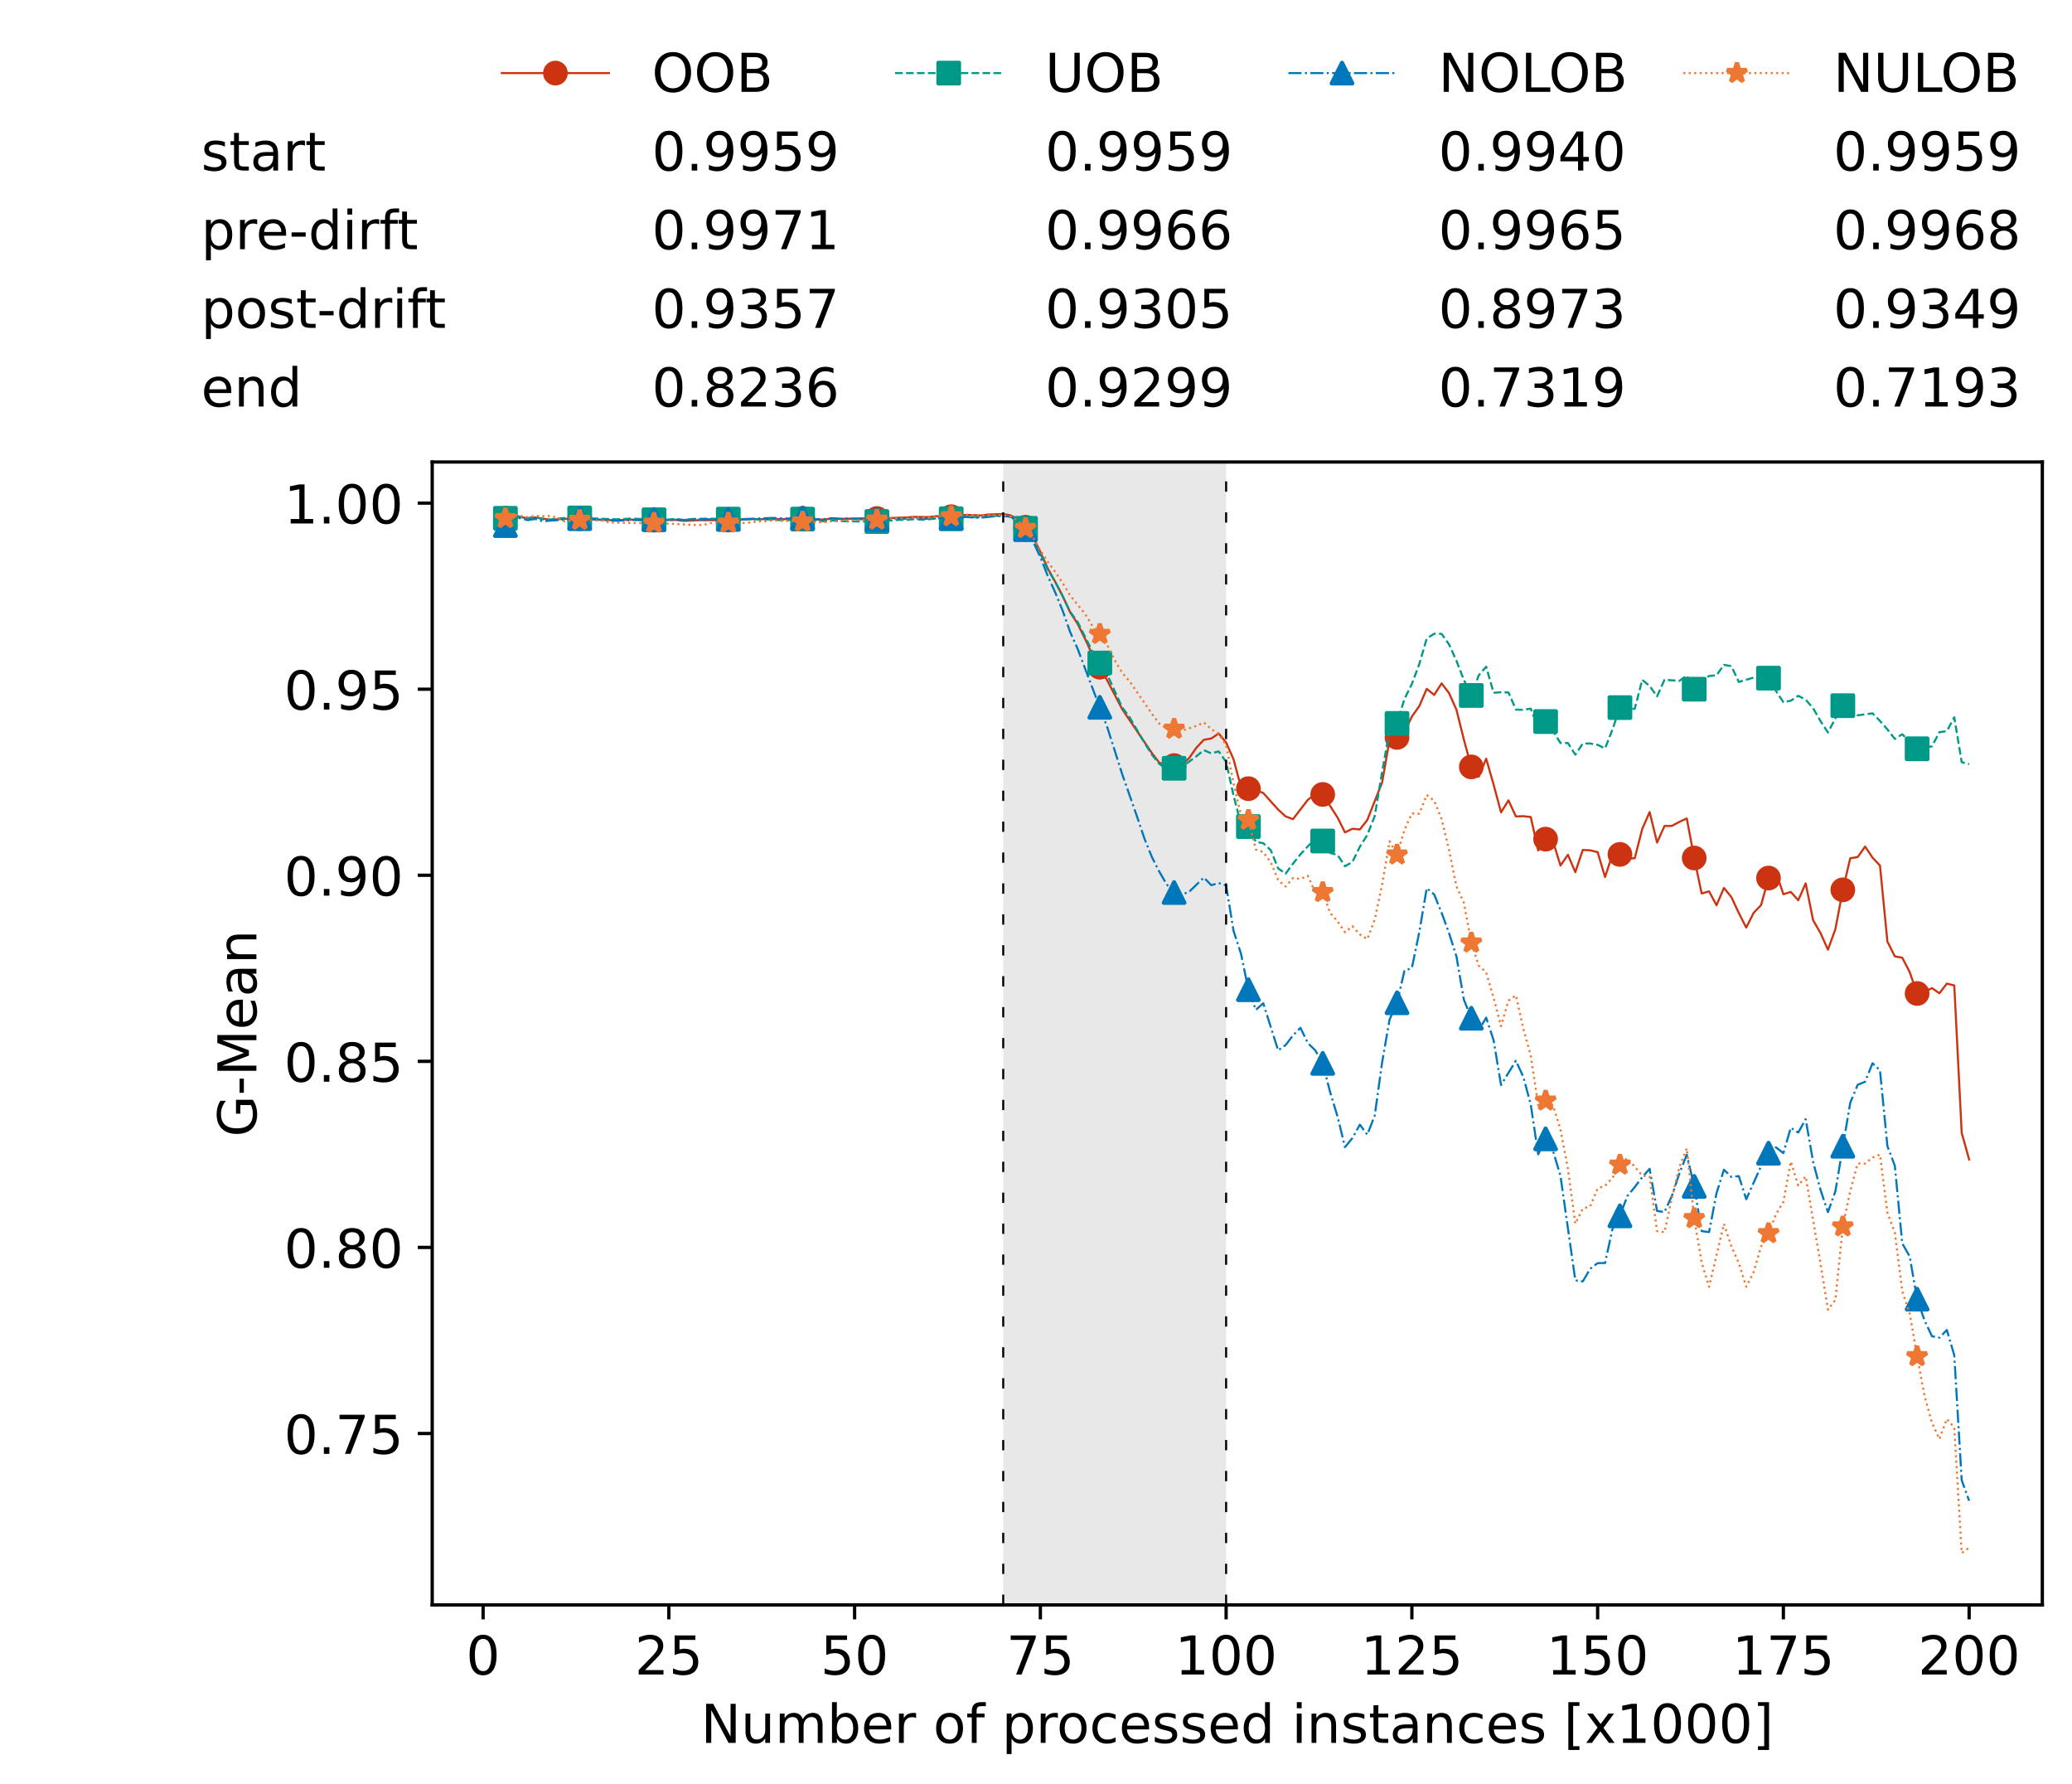 <?xml version="1.0" encoding="utf-8" standalone="no"?>
<!DOCTYPE svg PUBLIC "-//W3C//DTD SVG 1.1//EN"
  "http://www.w3.org/Graphics/SVG/1.1/DTD/svg11.dtd">
<!-- Created with matplotlib (https://matplotlib.org/) -->
<svg height="432.615pt" version="1.1" viewBox="0 0 502.65 432.615" width="502.65pt" xmlns="http://www.w3.org/2000/svg" xmlns:xlink="http://www.w3.org/1999/xlink">
 <defs>
  <style type="text/css">*{stroke-linecap:butt;stroke-linejoin:round;}</style>
 </defs>
 <g id="figure_1">
  <g id="patch_1">
   <path d="M 0 432.615 
L 502.65 432.615 
L 502.65 0 
L 0 0 
z
" style="fill:#ffffff;"/>
  </g>
  <g id="axes_1">
   <g id="patch_2">
    <path d="M 104.85 389.252 
L 495.45 389.252 
L 495.45 112.052 
L 104.85 112.052 
z
" style="fill:#ffffff;"/>
   </g>
   <g id="patch_3">
    <path clip-path="url(#pce3f786a3e)" d="M 297.446 389.252 
L 297.446 112.052 
L 243.372 112.052 
L 243.372 389.252 
z
" style="fill:#d3d3d3;opacity:0.5;"/>
   </g>
   <g id="matplotlib.axis_1">
    <g id="xtick_1">
     <g id="line2d_1">
      <defs>
       <path d="M 0 0 
L 0 3.5 
" id="m198812cd88" style="stroke:#000000;stroke-width:0.8;"/>
      </defs>
      <g>
       <use style="stroke:#000000;stroke-width:0.8;" x="117.197" xlink:href="#m198812cd88" y="389.252"/>
      </g>
     </g>
     <g id="text_1">
      <!-- 0 -->
      <g transform="translate(113.061 406.13)scale(0.13 -0.13)">
       <defs>
        <path d="M 31.781 66.406 
Q 24.172 66.406 20.328 58.906 
Q 16.5 51.422 16.5 36.375 
Q 16.5 21.391 20.328 13.891 
Q 24.172 6.391 31.781 6.391 
Q 39.453 6.391 43.281 13.891 
Q 47.125 21.391 47.125 36.375 
Q 47.125 51.422 43.281 58.906 
Q 39.453 66.406 31.781 66.406 
z
M 31.781 74.219 
Q 44.047 74.219 50.516 64.516 
Q 56.984 54.828 56.984 36.375 
Q 56.984 17.969 50.516 8.266 
Q 44.047 -1.422 31.781 -1.422 
Q 19.531 -1.422 13.062 8.266 
Q 6.594 17.969 6.594 36.375 
Q 6.594 54.828 13.062 64.516 
Q 19.531 74.219 31.781 74.219 
z
" id="DejaVuSans-48"/>
       </defs>
       <use xlink:href="#DejaVuSans-48"/>
      </g>
     </g>
    </g>
    <g id="xtick_2">
     <g id="line2d_2">
      <g>
       <use style="stroke:#000000;stroke-width:0.8;" x="162.259" xlink:href="#m198812cd88" y="389.252"/>
      </g>
     </g>
     <g id="text_2">
      <!-- 25 -->
      <g transform="translate(153.988 406.13)scale(0.13 -0.13)">
       <defs>
        <path d="M 19.188 8.297 
L 53.609 8.297 
L 53.609 0 
L 7.328 0 
L 7.328 8.297 
Q 12.938 14.109 22.625 23.891 
Q 32.328 33.688 34.812 36.531 
Q 39.547 41.844 41.422 45.531 
Q 43.312 49.219 43.312 52.781 
Q 43.312 58.594 39.234 62.25 
Q 35.156 65.922 28.609 65.922 
Q 23.969 65.922 18.812 64.312 
Q 13.672 62.703 7.812 59.422 
L 7.812 69.391 
Q 13.766 71.781 18.938 73 
Q 24.125 74.219 28.422 74.219 
Q 39.75 74.219 46.484 68.547 
Q 53.219 62.891 53.219 53.422 
Q 53.219 48.922 51.531 44.891 
Q 49.859 40.875 45.406 35.406 
Q 44.188 33.984 37.641 27.219 
Q 31.109 20.453 19.188 8.297 
z
" id="DejaVuSans-50"/>
        <path d="M 10.797 72.906 
L 49.516 72.906 
L 49.516 64.594 
L 19.828 64.594 
L 19.828 46.734 
Q 21.969 47.469 24.109 47.828 
Q 26.266 48.188 28.422 48.188 
Q 40.625 48.188 47.75 41.5 
Q 54.891 34.812 54.891 23.391 
Q 54.891 11.625 47.562 5.094 
Q 40.234 -1.422 26.906 -1.422 
Q 22.312 -1.422 17.547 -0.641 
Q 12.797 0.141 7.719 1.703 
L 7.719 11.625 
Q 12.109 9.234 16.797 8.062 
Q 21.484 6.891 26.703 6.891 
Q 35.156 6.891 40.078 11.328 
Q 45.016 15.766 45.016 23.391 
Q 45.016 31 40.078 35.438 
Q 35.156 39.891 26.703 39.891 
Q 22.75 39.891 18.812 39.016 
Q 14.891 38.141 10.797 36.281 
z
" id="DejaVuSans-53"/>
       </defs>
       <use xlink:href="#DejaVuSans-50"/>
       <use x="63.623" xlink:href="#DejaVuSans-53"/>
      </g>
     </g>
    </g>
    <g id="xtick_3">
     <g id="line2d_3">
      <g>
       <use style="stroke:#000000;stroke-width:0.8;" x="207.322" xlink:href="#m198812cd88" y="389.252"/>
      </g>
     </g>
     <g id="text_3">
      <!-- 50 -->
      <g transform="translate(199.05 406.13)scale(0.13 -0.13)">
       <use xlink:href="#DejaVuSans-53"/>
       <use x="63.623" xlink:href="#DejaVuSans-48"/>
      </g>
     </g>
    </g>
    <g id="xtick_4">
     <g id="line2d_4">
      <g>
       <use style="stroke:#000000;stroke-width:0.8;" x="252.384" xlink:href="#m198812cd88" y="389.252"/>
      </g>
     </g>
     <g id="text_4">
      <!-- 75 -->
      <g transform="translate(244.113 406.13)scale(0.13 -0.13)">
       <defs>
        <path d="M 8.203 72.906 
L 55.078 72.906 
L 55.078 68.703 
L 28.609 0 
L 18.312 0 
L 43.219 64.594 
L 8.203 64.594 
z
" id="DejaVuSans-55"/>
       </defs>
       <use xlink:href="#DejaVuSans-55"/>
       <use x="63.623" xlink:href="#DejaVuSans-53"/>
      </g>
     </g>
    </g>
    <g id="xtick_5">
     <g id="line2d_5">
      <g>
       <use style="stroke:#000000;stroke-width:0.8;" x="297.446" xlink:href="#m198812cd88" y="389.252"/>
      </g>
     </g>
     <g id="text_5">
      <!-- 100 -->
      <g transform="translate(285.039 406.13)scale(0.13 -0.13)">
       <defs>
        <path d="M 12.406 8.297 
L 28.516 8.297 
L 28.516 63.922 
L 10.984 60.406 
L 10.984 69.391 
L 28.422 72.906 
L 38.281 72.906 
L 38.281 8.297 
L 54.391 8.297 
L 54.391 0 
L 12.406 0 
z
" id="DejaVuSans-49"/>
       </defs>
       <use xlink:href="#DejaVuSans-49"/>
       <use x="63.623" xlink:href="#DejaVuSans-48"/>
       <use x="127.246" xlink:href="#DejaVuSans-48"/>
      </g>
     </g>
    </g>
    <g id="xtick_6">
     <g id="line2d_6">
      <g>
       <use style="stroke:#000000;stroke-width:0.8;" x="342.509" xlink:href="#m198812cd88" y="389.252"/>
      </g>
     </g>
     <g id="text_6">
      <!-- 125 -->
      <g transform="translate(330.102 406.13)scale(0.13 -0.13)">
       <use xlink:href="#DejaVuSans-49"/>
       <use x="63.623" xlink:href="#DejaVuSans-50"/>
       <use x="127.246" xlink:href="#DejaVuSans-53"/>
      </g>
     </g>
    </g>
    <g id="xtick_7">
     <g id="line2d_7">
      <g>
       <use style="stroke:#000000;stroke-width:0.8;" x="387.571" xlink:href="#m198812cd88" y="389.252"/>
      </g>
     </g>
     <g id="text_7">
      <!-- 150 -->
      <g transform="translate(375.164 406.13)scale(0.13 -0.13)">
       <use xlink:href="#DejaVuSans-49"/>
       <use x="63.623" xlink:href="#DejaVuSans-53"/>
       <use x="127.246" xlink:href="#DejaVuSans-48"/>
      </g>
     </g>
    </g>
    <g id="xtick_8">
     <g id="line2d_8">
      <g>
       <use style="stroke:#000000;stroke-width:0.8;" x="432.633" xlink:href="#m198812cd88" y="389.252"/>
      </g>
     </g>
     <g id="text_8">
      <!-- 175 -->
      <g transform="translate(420.226 406.13)scale(0.13 -0.13)">
       <use xlink:href="#DejaVuSans-49"/>
       <use x="63.623" xlink:href="#DejaVuSans-55"/>
       <use x="127.246" xlink:href="#DejaVuSans-53"/>
      </g>
     </g>
    </g>
    <g id="xtick_9">
     <g id="line2d_9">
      <g>
       <use style="stroke:#000000;stroke-width:0.8;" x="477.695" xlink:href="#m198812cd88" y="389.252"/>
      </g>
     </g>
     <g id="text_9">
      <!-- 200 -->
      <g transform="translate(465.289 406.13)scale(0.13 -0.13)">
       <use xlink:href="#DejaVuSans-50"/>
       <use x="63.623" xlink:href="#DejaVuSans-48"/>
       <use x="127.246" xlink:href="#DejaVuSans-48"/>
      </g>
     </g>
    </g>
    <g id="text_10">
     <!-- Number of processed instances [x1000] -->
     <g transform="translate(170.025 422.711)scale(0.13 -0.13)">
      <defs>
       <path d="M 9.812 72.906 
L 23.094 72.906 
L 55.422 11.922 
L 55.422 72.906 
L 64.984 72.906 
L 64.984 0 
L 51.703 0 
L 19.391 60.984 
L 19.391 0 
L 9.812 0 
z
" id="DejaVuSans-78"/>
       <path d="M 8.5 21.578 
L 8.5 54.688 
L 17.484 54.688 
L 17.484 21.922 
Q 17.484 14.156 20.5 10.266 
Q 23.531 6.391 29.594 6.391 
Q 36.859 6.391 41.078 11.031 
Q 45.312 15.672 45.312 23.688 
L 45.312 54.688 
L 54.297 54.688 
L 54.297 0 
L 45.312 0 
L 45.312 8.406 
Q 42.047 3.422 37.719 1 
Q 33.406 -1.422 27.688 -1.422 
Q 18.266 -1.422 13.375 4.438 
Q 8.5 10.297 8.5 21.578 
z
M 31.109 56 
z
" id="DejaVuSans-117"/>
       <path d="M 52 44.188 
Q 55.375 50.25 60.062 53.125 
Q 64.75 56 71.094 56 
Q 79.641 56 84.281 50.016 
Q 88.922 44.047 88.922 33.016 
L 88.922 0 
L 79.891 0 
L 79.891 32.719 
Q 79.891 40.578 77.094 44.375 
Q 74.312 48.188 68.609 48.188 
Q 61.625 48.188 57.562 43.547 
Q 53.516 38.922 53.516 30.906 
L 53.516 0 
L 44.484 0 
L 44.484 32.719 
Q 44.484 40.625 41.703 44.406 
Q 38.922 48.188 33.109 48.188 
Q 26.219 48.188 22.156 43.531 
Q 18.109 38.875 18.109 30.906 
L 18.109 0 
L 9.078 0 
L 9.078 54.688 
L 18.109 54.688 
L 18.109 46.188 
Q 21.188 51.219 25.484 53.609 
Q 29.781 56 35.688 56 
Q 41.656 56 45.828 52.969 
Q 50 49.953 52 44.188 
z
" id="DejaVuSans-109"/>
       <path d="M 48.688 27.297 
Q 48.688 37.203 44.609 42.844 
Q 40.531 48.484 33.406 48.484 
Q 26.266 48.484 22.188 42.844 
Q 18.109 37.203 18.109 27.297 
Q 18.109 17.391 22.188 11.75 
Q 26.266 6.109 33.406 6.109 
Q 40.531 6.109 44.609 11.75 
Q 48.688 17.391 48.688 27.297 
z
M 18.109 46.391 
Q 20.953 51.266 25.266 53.625 
Q 29.594 56 35.594 56 
Q 45.562 56 51.781 48.094 
Q 58.016 40.188 58.016 27.297 
Q 58.016 14.406 51.781 6.484 
Q 45.562 -1.422 35.594 -1.422 
Q 29.594 -1.422 25.266 0.953 
Q 20.953 3.328 18.109 8.203 
L 18.109 0 
L 9.078 0 
L 9.078 75.984 
L 18.109 75.984 
z
" id="DejaVuSans-98"/>
       <path d="M 56.203 29.594 
L 56.203 25.203 
L 14.891 25.203 
Q 15.484 15.922 20.484 11.062 
Q 25.484 6.203 34.422 6.203 
Q 39.594 6.203 44.453 7.469 
Q 49.312 8.734 54.109 11.281 
L 54.109 2.781 
Q 49.266 0.734 44.188 -0.344 
Q 39.109 -1.422 33.891 -1.422 
Q 20.797 -1.422 13.156 6.188 
Q 5.516 13.812 5.516 26.812 
Q 5.516 40.234 12.766 48.109 
Q 20.016 56 32.328 56 
Q 43.359 56 49.781 48.891 
Q 56.203 41.797 56.203 29.594 
z
M 47.219 32.234 
Q 47.125 39.594 43.094 43.984 
Q 39.062 48.391 32.422 48.391 
Q 24.906 48.391 20.391 44.141 
Q 15.875 39.891 15.188 32.172 
z
" id="DejaVuSans-101"/>
       <path d="M 41.109 46.297 
Q 39.594 47.172 37.812 47.578 
Q 36.031 48 33.891 48 
Q 26.266 48 22.188 43.047 
Q 18.109 38.094 18.109 28.812 
L 18.109 0 
L 9.078 0 
L 9.078 54.688 
L 18.109 54.688 
L 18.109 46.188 
Q 20.953 51.172 25.484 53.578 
Q 30.031 56 36.531 56 
Q 37.453 56 38.578 55.875 
Q 39.703 55.766 41.062 55.516 
z
" id="DejaVuSans-114"/>
       <path id="DejaVuSans-32"/>
       <path d="M 30.609 48.391 
Q 23.391 48.391 19.188 42.75 
Q 14.984 37.109 14.984 27.297 
Q 14.984 17.484 19.156 11.844 
Q 23.344 6.203 30.609 6.203 
Q 37.797 6.203 41.984 11.859 
Q 46.188 17.531 46.188 27.297 
Q 46.188 37.016 41.984 42.703 
Q 37.797 48.391 30.609 48.391 
z
M 30.609 56 
Q 42.328 56 49.016 48.375 
Q 55.719 40.766 55.719 27.297 
Q 55.719 13.875 49.016 6.219 
Q 42.328 -1.422 30.609 -1.422 
Q 18.844 -1.422 12.172 6.219 
Q 5.516 13.875 5.516 27.297 
Q 5.516 40.766 12.172 48.375 
Q 18.844 56 30.609 56 
z
" id="DejaVuSans-111"/>
       <path d="M 37.109 75.984 
L 37.109 68.5 
L 28.516 68.5 
Q 23.688 68.5 21.797 66.547 
Q 19.922 64.594 19.922 59.516 
L 19.922 54.688 
L 34.719 54.688 
L 34.719 47.703 
L 19.922 47.703 
L 19.922 0 
L 10.891 0 
L 10.891 47.703 
L 2.297 47.703 
L 2.297 54.688 
L 10.891 54.688 
L 10.891 58.5 
Q 10.891 67.625 15.141 71.797 
Q 19.391 75.984 28.609 75.984 
z
" id="DejaVuSans-102"/>
       <path d="M 18.109 8.203 
L 18.109 -20.797 
L 9.078 -20.797 
L 9.078 54.688 
L 18.109 54.688 
L 18.109 46.391 
Q 20.953 51.266 25.266 53.625 
Q 29.594 56 35.594 56 
Q 45.562 56 51.781 48.094 
Q 58.016 40.188 58.016 27.297 
Q 58.016 14.406 51.781 6.484 
Q 45.562 -1.422 35.594 -1.422 
Q 29.594 -1.422 25.266 0.953 
Q 20.953 3.328 18.109 8.203 
z
M 48.688 27.297 
Q 48.688 37.203 44.609 42.844 
Q 40.531 48.484 33.406 48.484 
Q 26.266 48.484 22.188 42.844 
Q 18.109 37.203 18.109 27.297 
Q 18.109 17.391 22.188 11.75 
Q 26.266 6.109 33.406 6.109 
Q 40.531 6.109 44.609 11.75 
Q 48.688 17.391 48.688 27.297 
z
" id="DejaVuSans-112"/>
       <path d="M 48.781 52.594 
L 48.781 44.188 
Q 44.969 46.297 41.141 47.344 
Q 37.312 48.391 33.406 48.391 
Q 24.656 48.391 19.812 42.844 
Q 14.984 37.312 14.984 27.297 
Q 14.984 17.281 19.812 11.734 
Q 24.656 6.203 33.406 6.203 
Q 37.312 6.203 41.141 7.25 
Q 44.969 8.297 48.781 10.406 
L 48.781 2.094 
Q 45.016 0.344 40.984 -0.531 
Q 36.969 -1.422 32.422 -1.422 
Q 20.062 -1.422 12.781 6.344 
Q 5.516 14.109 5.516 27.297 
Q 5.516 40.672 12.859 48.328 
Q 20.219 56 33.016 56 
Q 37.156 56 41.109 55.141 
Q 45.062 54.297 48.781 52.594 
z
" id="DejaVuSans-99"/>
       <path d="M 44.281 53.078 
L 44.281 44.578 
Q 40.484 46.531 36.375 47.5 
Q 32.281 48.484 27.875 48.484 
Q 21.188 48.484 17.844 46.438 
Q 14.5 44.391 14.5 40.281 
Q 14.5 37.156 16.891 35.375 
Q 19.281 33.594 26.516 31.984 
L 29.594 31.297 
Q 39.156 29.25 43.188 25.516 
Q 47.219 21.781 47.219 15.094 
Q 47.219 7.469 41.188 3.016 
Q 35.156 -1.422 24.609 -1.422 
Q 20.219 -1.422 15.453 -0.562 
Q 10.688 0.297 5.422 2 
L 5.422 11.281 
Q 10.406 8.688 15.234 7.391 
Q 20.062 6.109 24.812 6.109 
Q 31.156 6.109 34.562 8.281 
Q 37.984 10.453 37.984 14.406 
Q 37.984 18.062 35.516 20.016 
Q 33.062 21.969 24.703 23.781 
L 21.578 24.516 
Q 13.234 26.266 9.516 29.906 
Q 5.812 33.547 5.812 39.891 
Q 5.812 47.609 11.281 51.797 
Q 16.75 56 26.812 56 
Q 31.781 56 36.172 55.266 
Q 40.578 54.547 44.281 53.078 
z
" id="DejaVuSans-115"/>
       <path d="M 45.406 46.391 
L 45.406 75.984 
L 54.391 75.984 
L 54.391 0 
L 45.406 0 
L 45.406 8.203 
Q 42.578 3.328 38.25 0.953 
Q 33.938 -1.422 27.875 -1.422 
Q 17.969 -1.422 11.734 6.484 
Q 5.516 14.406 5.516 27.297 
Q 5.516 40.188 11.734 48.094 
Q 17.969 56 27.875 56 
Q 33.938 56 38.25 53.625 
Q 42.578 51.266 45.406 46.391 
z
M 14.797 27.297 
Q 14.797 17.391 18.875 11.75 
Q 22.953 6.109 30.078 6.109 
Q 37.203 6.109 41.297 11.75 
Q 45.406 17.391 45.406 27.297 
Q 45.406 37.203 41.297 42.844 
Q 37.203 48.484 30.078 48.484 
Q 22.953 48.484 18.875 42.844 
Q 14.797 37.203 14.797 27.297 
z
" id="DejaVuSans-100"/>
       <path d="M 9.422 54.688 
L 18.406 54.688 
L 18.406 0 
L 9.422 0 
z
M 9.422 75.984 
L 18.406 75.984 
L 18.406 64.594 
L 9.422 64.594 
z
" id="DejaVuSans-105"/>
       <path d="M 54.891 33.016 
L 54.891 0 
L 45.906 0 
L 45.906 32.719 
Q 45.906 40.484 42.875 44.328 
Q 39.844 48.188 33.797 48.188 
Q 26.516 48.188 22.312 43.547 
Q 18.109 38.922 18.109 30.906 
L 18.109 0 
L 9.078 0 
L 9.078 54.688 
L 18.109 54.688 
L 18.109 46.188 
Q 21.344 51.125 25.703 53.562 
Q 30.078 56 35.797 56 
Q 45.219 56 50.047 50.172 
Q 54.891 44.344 54.891 33.016 
z
" id="DejaVuSans-110"/>
       <path d="M 18.312 70.219 
L 18.312 54.688 
L 36.812 54.688 
L 36.812 47.703 
L 18.312 47.703 
L 18.312 18.016 
Q 18.312 11.328 20.141 9.422 
Q 21.969 7.516 27.594 7.516 
L 36.812 7.516 
L 36.812 0 
L 27.594 0 
Q 17.188 0 13.234 3.875 
Q 9.281 7.766 9.281 18.016 
L 9.281 47.703 
L 2.688 47.703 
L 2.688 54.688 
L 9.281 54.688 
L 9.281 70.219 
z
" id="DejaVuSans-116"/>
       <path d="M 34.281 27.484 
Q 23.391 27.484 19.188 25 
Q 14.984 22.516 14.984 16.5 
Q 14.984 11.719 18.141 8.906 
Q 21.297 6.109 26.703 6.109 
Q 34.188 6.109 38.703 11.406 
Q 43.219 16.703 43.219 25.484 
L 43.219 27.484 
z
M 52.203 31.203 
L 52.203 0 
L 43.219 0 
L 43.219 8.297 
Q 40.141 3.328 35.547 0.953 
Q 30.953 -1.422 24.312 -1.422 
Q 15.922 -1.422 10.953 3.297 
Q 6 8.016 6 15.922 
Q 6 25.141 12.172 29.828 
Q 18.359 34.516 30.609 34.516 
L 43.219 34.516 
L 43.219 35.406 
Q 43.219 41.609 39.141 45 
Q 35.062 48.391 27.688 48.391 
Q 23 48.391 18.547 47.266 
Q 14.109 46.141 10.016 43.891 
L 10.016 52.203 
Q 14.938 54.109 19.578 55.047 
Q 24.219 56 28.609 56 
Q 40.484 56 46.344 49.844 
Q 52.203 43.703 52.203 31.203 
z
" id="DejaVuSans-97"/>
       <path d="M 8.594 75.984 
L 29.297 75.984 
L 29.297 69 
L 17.578 69 
L 17.578 -6.203 
L 29.297 -6.203 
L 29.297 -13.188 
L 8.594 -13.188 
z
" id="DejaVuSans-91"/>
       <path d="M 54.891 54.688 
L 35.109 28.078 
L 55.906 0 
L 45.312 0 
L 29.391 21.484 
L 13.484 0 
L 2.875 0 
L 24.125 28.609 
L 4.688 54.688 
L 15.281 54.688 
L 29.781 35.203 
L 44.281 54.688 
z
" id="DejaVuSans-120"/>
       <path d="M 30.422 75.984 
L 30.422 -13.188 
L 9.719 -13.188 
L 9.719 -6.203 
L 21.391 -6.203 
L 21.391 69 
L 9.719 69 
L 9.719 75.984 
z
" id="DejaVuSans-93"/>
      </defs>
      <use xlink:href="#DejaVuSans-78"/>
      <use x="74.805" xlink:href="#DejaVuSans-117"/>
      <use x="138.184" xlink:href="#DejaVuSans-109"/>
      <use x="235.596" xlink:href="#DejaVuSans-98"/>
      <use x="299.072" xlink:href="#DejaVuSans-101"/>
      <use x="360.596" xlink:href="#DejaVuSans-114"/>
      <use x="401.709" xlink:href="#DejaVuSans-32"/>
      <use x="433.496" xlink:href="#DejaVuSans-111"/>
      <use x="494.678" xlink:href="#DejaVuSans-102"/>
      <use x="529.883" xlink:href="#DejaVuSans-32"/>
      <use x="561.67" xlink:href="#DejaVuSans-112"/>
      <use x="625.146" xlink:href="#DejaVuSans-114"/>
      <use x="664.01" xlink:href="#DejaVuSans-111"/>
      <use x="725.191" xlink:href="#DejaVuSans-99"/>
      <use x="780.172" xlink:href="#DejaVuSans-101"/>
      <use x="841.695" xlink:href="#DejaVuSans-115"/>
      <use x="893.795" xlink:href="#DejaVuSans-115"/>
      <use x="945.895" xlink:href="#DejaVuSans-101"/>
      <use x="1007.418" xlink:href="#DejaVuSans-100"/>
      <use x="1070.895" xlink:href="#DejaVuSans-32"/>
      <use x="1102.682" xlink:href="#DejaVuSans-105"/>
      <use x="1130.465" xlink:href="#DejaVuSans-110"/>
      <use x="1193.844" xlink:href="#DejaVuSans-115"/>
      <use x="1245.943" xlink:href="#DejaVuSans-116"/>
      <use x="1285.152" xlink:href="#DejaVuSans-97"/>
      <use x="1346.432" xlink:href="#DejaVuSans-110"/>
      <use x="1409.811" xlink:href="#DejaVuSans-99"/>
      <use x="1464.791" xlink:href="#DejaVuSans-101"/>
      <use x="1526.314" xlink:href="#DejaVuSans-115"/>
      <use x="1578.414" xlink:href="#DejaVuSans-32"/>
      <use x="1610.201" xlink:href="#DejaVuSans-91"/>
      <use x="1649.215" xlink:href="#DejaVuSans-120"/>
      <use x="1708.395" xlink:href="#DejaVuSans-49"/>
      <use x="1772.018" xlink:href="#DejaVuSans-48"/>
      <use x="1835.641" xlink:href="#DejaVuSans-48"/>
      <use x="1899.264" xlink:href="#DejaVuSans-48"/>
      <use x="1962.887" xlink:href="#DejaVuSans-93"/>
     </g>
    </g>
   </g>
   <g id="matplotlib.axis_2">
    <g id="ytick_1">
     <g id="line2d_10">
      <defs>
       <path d="M 0 0 
L -3.5 0 
" id="m9266f87caf" style="stroke:#000000;stroke-width:0.8;"/>
      </defs>
      <g>
       <use style="stroke:#000000;stroke-width:0.8;" x="104.85" xlink:href="#m9266f87caf" y="347.671"/>
      </g>
     </g>
     <g id="text_11">
      <!-- 0.75 -->
      <g transform="translate(68.905 352.61)scale(0.13 -0.13)">
       <defs>
        <path d="M 10.688 12.406 
L 21 12.406 
L 21 0 
L 10.688 0 
z
" id="DejaVuSans-46"/>
       </defs>
       <use xlink:href="#DejaVuSans-48"/>
       <use x="63.623" xlink:href="#DejaVuSans-46"/>
       <use x="95.41" xlink:href="#DejaVuSans-55"/>
       <use x="159.033" xlink:href="#DejaVuSans-53"/>
      </g>
     </g>
    </g>
    <g id="ytick_2">
     <g id="line2d_11">
      <g>
       <use style="stroke:#000000;stroke-width:0.8;" x="104.85" xlink:href="#m9266f87caf" y="302.541"/>
      </g>
     </g>
     <g id="text_12">
      <!-- 0.80 -->
      <g transform="translate(68.905 307.48)scale(0.13 -0.13)">
       <defs>
        <path d="M 31.781 34.625 
Q 24.75 34.625 20.719 30.859 
Q 16.703 27.094 16.703 20.516 
Q 16.703 13.922 20.719 10.156 
Q 24.75 6.391 31.781 6.391 
Q 38.812 6.391 42.859 10.172 
Q 46.922 13.969 46.922 20.516 
Q 46.922 27.094 42.891 30.859 
Q 38.875 34.625 31.781 34.625 
z
M 21.922 38.812 
Q 15.578 40.375 12.031 44.719 
Q 8.5 49.078 8.5 55.328 
Q 8.5 64.062 14.719 69.141 
Q 20.953 74.219 31.781 74.219 
Q 42.672 74.219 48.875 69.141 
Q 55.078 64.062 55.078 55.328 
Q 55.078 49.078 51.531 44.719 
Q 48 40.375 41.703 38.812 
Q 48.828 37.156 52.797 32.312 
Q 56.781 27.484 56.781 20.516 
Q 56.781 9.906 50.312 4.234 
Q 43.844 -1.422 31.781 -1.422 
Q 19.734 -1.422 13.25 4.234 
Q 6.781 9.906 6.781 20.516 
Q 6.781 27.484 10.781 32.312 
Q 14.797 37.156 21.922 38.812 
z
M 18.312 54.391 
Q 18.312 48.734 21.844 45.562 
Q 25.391 42.391 31.781 42.391 
Q 38.141 42.391 41.719 45.562 
Q 45.312 48.734 45.312 54.391 
Q 45.312 60.062 41.719 63.234 
Q 38.141 66.406 31.781 66.406 
Q 25.391 66.406 21.844 63.234 
Q 18.312 60.062 18.312 54.391 
z
" id="DejaVuSans-56"/>
       </defs>
       <use xlink:href="#DejaVuSans-48"/>
       <use x="63.623" xlink:href="#DejaVuSans-46"/>
       <use x="95.41" xlink:href="#DejaVuSans-56"/>
       <use x="159.033" xlink:href="#DejaVuSans-48"/>
      </g>
     </g>
    </g>
    <g id="ytick_3">
     <g id="line2d_12">
      <g>
       <use style="stroke:#000000;stroke-width:0.8;" x="104.85" xlink:href="#m9266f87caf" y="257.412"/>
      </g>
     </g>
     <g id="text_13">
      <!-- 0.85 -->
      <g transform="translate(68.905 262.351)scale(0.13 -0.13)">
       <use xlink:href="#DejaVuSans-48"/>
       <use x="63.623" xlink:href="#DejaVuSans-46"/>
       <use x="95.41" xlink:href="#DejaVuSans-56"/>
       <use x="159.033" xlink:href="#DejaVuSans-53"/>
      </g>
     </g>
    </g>
    <g id="ytick_4">
     <g id="line2d_13">
      <g>
       <use style="stroke:#000000;stroke-width:0.8;" x="104.85" xlink:href="#m9266f87caf" y="212.282"/>
      </g>
     </g>
     <g id="text_14">
      <!-- 0.90 -->
      <g transform="translate(68.905 217.221)scale(0.13 -0.13)">
       <defs>
        <path d="M 10.984 1.516 
L 10.984 10.5 
Q 14.703 8.734 18.5 7.812 
Q 22.312 6.891 25.984 6.891 
Q 35.75 6.891 40.891 13.453 
Q 46.047 20.016 46.781 33.406 
Q 43.953 29.203 39.594 26.953 
Q 35.25 24.703 29.984 24.703 
Q 19.047 24.703 12.672 31.312 
Q 6.297 37.938 6.297 49.422 
Q 6.297 60.641 12.938 67.422 
Q 19.578 74.219 30.609 74.219 
Q 43.266 74.219 49.922 64.516 
Q 56.594 54.828 56.594 36.375 
Q 56.594 19.141 48.406 8.859 
Q 40.234 -1.422 26.422 -1.422 
Q 22.703 -1.422 18.891 -0.688 
Q 15.094 0.047 10.984 1.516 
z
M 30.609 32.422 
Q 37.25 32.422 41.125 36.953 
Q 45.016 41.5 45.016 49.422 
Q 45.016 57.281 41.125 61.844 
Q 37.25 66.406 30.609 66.406 
Q 23.969 66.406 20.094 61.844 
Q 16.219 57.281 16.219 49.422 
Q 16.219 41.5 20.094 36.953 
Q 23.969 32.422 30.609 32.422 
z
" id="DejaVuSans-57"/>
       </defs>
       <use xlink:href="#DejaVuSans-48"/>
       <use x="63.623" xlink:href="#DejaVuSans-46"/>
       <use x="95.41" xlink:href="#DejaVuSans-57"/>
       <use x="159.033" xlink:href="#DejaVuSans-48"/>
      </g>
     </g>
    </g>
    <g id="ytick_5">
     <g id="line2d_14">
      <g>
       <use style="stroke:#000000;stroke-width:0.8;" x="104.85" xlink:href="#m9266f87caf" y="167.153"/>
      </g>
     </g>
     <g id="text_15">
      <!-- 0.95 -->
      <g transform="translate(68.905 172.092)scale(0.13 -0.13)">
       <use xlink:href="#DejaVuSans-48"/>
       <use x="63.623" xlink:href="#DejaVuSans-46"/>
       <use x="95.41" xlink:href="#DejaVuSans-57"/>
       <use x="159.033" xlink:href="#DejaVuSans-53"/>
      </g>
     </g>
    </g>
    <g id="ytick_6">
     <g id="line2d_15">
      <g>
       <use style="stroke:#000000;stroke-width:0.8;" x="104.85" xlink:href="#m9266f87caf" y="122.023"/>
      </g>
     </g>
     <g id="text_16">
      <!-- 1.00 -->
      <g transform="translate(68.905 126.962)scale(0.13 -0.13)">
       <use xlink:href="#DejaVuSans-49"/>
       <use x="63.623" xlink:href="#DejaVuSans-46"/>
       <use x="95.41" xlink:href="#DejaVuSans-48"/>
       <use x="159.033" xlink:href="#DejaVuSans-48"/>
      </g>
     </g>
    </g>
    <g id="text_17">
     <!-- G-Mean -->
     <g transform="translate(62.201 275.744)rotate(-90)scale(0.13 -0.13)">
      <defs>
       <path d="M 59.516 10.406 
L 59.516 29.984 
L 43.406 29.984 
L 43.406 38.094 
L 69.281 38.094 
L 69.281 6.781 
Q 63.578 2.734 56.688 0.656 
Q 49.812 -1.422 42 -1.422 
Q 24.906 -1.422 15.25 8.562 
Q 5.609 18.562 5.609 36.375 
Q 5.609 54.25 15.25 64.234 
Q 24.906 74.219 42 74.219 
Q 49.125 74.219 55.547 72.453 
Q 61.969 70.703 67.391 67.281 
L 67.391 56.781 
Q 61.922 61.422 55.766 63.766 
Q 49.609 66.109 42.828 66.109 
Q 29.438 66.109 22.719 58.641 
Q 16.016 51.172 16.016 36.375 
Q 16.016 21.625 22.719 14.156 
Q 29.438 6.688 42.828 6.688 
Q 48.047 6.688 52.141 7.594 
Q 56.25 8.5 59.516 10.406 
z
" id="DejaVuSans-71"/>
       <path d="M 4.891 31.391 
L 31.203 31.391 
L 31.203 23.391 
L 4.891 23.391 
z
" id="DejaVuSans-45"/>
       <path d="M 9.812 72.906 
L 24.516 72.906 
L 43.109 23.297 
L 61.812 72.906 
L 76.516 72.906 
L 76.516 0 
L 66.891 0 
L 66.891 64.016 
L 48.094 14.016 
L 38.188 14.016 
L 19.391 64.016 
L 19.391 0 
L 9.812 0 
z
" id="DejaVuSans-77"/>
      </defs>
      <use xlink:href="#DejaVuSans-71"/>
      <use x="77.49" xlink:href="#DejaVuSans-45"/>
      <use x="113.574" xlink:href="#DejaVuSans-77"/>
      <use x="199.854" xlink:href="#DejaVuSans-101"/>
      <use x="261.377" xlink:href="#DejaVuSans-97"/>
      <use x="322.656" xlink:href="#DejaVuSans-110"/>
     </g>
    </g>
   </g>
   <g id="line2d_16"/>
   <g id="line2d_17"/>
   <g id="line2d_18"/>
   <g id="line2d_19"/>
   <g id="line2d_20"/>
   <g id="line2d_21">
    <path clip-path="url(#pce3f786a3e)" d="M 122.605 125.707 
L 124.407 125.7 
L 126.21 125.381 
L 128.012 125.708 
L 129.815 125.506 
L 133.419 126.051 
L 137.024 125.843 
L 138.827 125.728 
L 146.037 126.068 
L 149.642 126.182 
L 153.247 126.027 
L 156.852 126.169 
L 164.062 126.112 
L 165.864 126.342 
L 169.469 126.165 
L 173.074 126.17 
L 174.877 126.22 
L 182.087 125.915 
L 191.099 125.91 
L 192.902 125.728 
L 196.507 125.773 
L 198.309 126.04 
L 200.112 125.996 
L 201.914 125.722 
L 203.717 125.855 
L 209.124 125.719 
L 210.927 125.807 
L 219.939 125.501 
L 221.742 125.362 
L 225.347 125.409 
L 227.149 125.181 
L 228.952 125.314 
L 230.754 125.319 
L 234.359 124.874 
L 237.964 125.009 
L 239.767 124.787 
L 243.372 124.652 
L 245.174 124.991 
L 246.976 126.021 
L 248.779 127.87 
L 250.581 130.209 
L 252.384 133.855 
L 254.186 137.886 
L 255.989 141.108 
L 257.791 144.562 
L 259.594 148.474 
L 261.396 151.257 
L 263.199 154.878 
L 265.001 158.824 
L 268.606 165.03 
L 272.211 171.962 
L 279.421 182.62 
L 281.224 184.96 
L 283.026 185.641 
L 284.829 185.677 
L 286.631 185.549 
L 288.434 183.92 
L 290.236 181.348 
L 292.039 179.425 
L 293.841 179.118 
L 295.644 177.89 
L 297.446 180.08 
L 299.249 184.165 
L 301.051 190.908 
L 304.656 191.587 
L 306.459 192.34 
L 310.064 196.352 
L 311.866 198.006 
L 313.669 198.671 
L 317.274 193.974 
L 319.076 192.61 
L 320.879 192.678 
L 324.484 198.281 
L 326.286 201.886 
L 328.089 201.001 
L 329.891 201.173 
L 331.694 198.887 
L 335.299 189.736 
L 337.101 179.395 
L 338.904 178.848 
L 340.706 177.524 
L 342.509 173.791 
L 344.311 171.251 
L 346.114 167.069 
L 347.916 168.542 
L 349.719 165.744 
L 351.521 168.098 
L 353.324 172.133 
L 355.126 179.385 
L 356.928 186 
L 358.731 188.384 
L 360.533 184.012 
L 362.336 190.288 
L 364.138 197.022 
L 365.941 194.117 
L 367.743 198.015 
L 369.546 197.948 
L 371.348 198.147 
L 373.151 206.278 
L 374.953 203.52 
L 376.756 204.08 
L 378.558 209.927 
L 380.361 207.319 
L 382.163 211.53 
L 383.966 206.138 
L 385.768 206.23 
L 387.571 206.669 
L 389.373 212.709 
L 391.176 207.221 
L 392.978 207.221 
L 394.781 208.312 
L 396.583 208.13 
L 398.386 201.07 
L 400.188 196.954 
L 401.991 204.343 
L 403.793 200.327 
L 405.596 200.305 
L 407.398 199.325 
L 409.201 198.514 
L 411.003 208.093 
L 412.806 216.694 
L 414.608 216.183 
L 416.411 219.557 
L 418.213 215.343 
L 420.016 217.568 
L 421.818 221.437 
L 423.621 224.971 
L 425.423 221.385 
L 427.226 219.507 
L 429.028 212.959 
L 430.831 211.506 
L 432.633 216.884 
L 434.436 216.327 
L 436.238 218.346 
L 438.041 214.248 
L 439.843 223.174 
L 441.646 226.315 
L 443.448 230.333 
L 445.251 225.325 
L 447.053 215.814 
L 448.856 208.15 
L 450.658 207.871 
L 452.461 205.327 
L 454.263 208.014 
L 456.066 209.926 
L 457.868 228.356 
L 459.671 231.952 
L 461.473 232.273 
L 463.276 235.765 
L 465.078 240.956 
L 466.881 240.516 
L 468.683 239.65 
L 470.485 240.909 
L 472.288 238.557 
L 474.09 239.009 
L 475.893 274.755 
L 477.695 281.22 
L 477.695 281.22 
" style="fill:none;stroke:#cc3311;stroke-linecap:square;stroke-width:0.5;"/>
    <defs>
     <path d="M 0 2.5 
C 0.663 2.5 1.299 2.237 1.768 1.768 
C 2.237 1.299 2.5 0.663 2.5 0 
C 2.5 -0.663 2.237 -1.299 1.768 -1.768 
C 1.299 -2.237 0.663 -2.5 0 -2.5 
C -0.663 -2.5 -1.299 -2.237 -1.768 -1.768 
C -2.237 -1.299 -2.5 -0.663 -2.5 0 
C -2.5 0.663 -2.237 1.299 -1.768 1.768 
C -1.299 2.237 -0.663 2.5 0 2.5 
z
" id="m947b9047f8" style="stroke:#cc3311;"/>
    </defs>
    <g clip-path="url(#pce3f786a3e)">
     <use style="fill:#cc3311;stroke:#cc3311;" x="122.605" xlink:href="#m947b9047f8" y="125.707"/>
     <use style="fill:#cc3311;stroke:#cc3311;" x="140.629" xlink:href="#m947b9047f8" y="125.791"/>
     <use style="fill:#cc3311;stroke:#cc3311;" x="158.654" xlink:href="#m947b9047f8" y="126.165"/>
     <use style="fill:#cc3311;stroke:#cc3311;" x="176.679" xlink:href="#m947b9047f8" y="126.131"/>
     <use style="fill:#cc3311;stroke:#cc3311;" x="194.704" xlink:href="#m947b9047f8" y="125.728"/>
     <use style="fill:#cc3311;stroke:#cc3311;" x="212.729" xlink:href="#m947b9047f8" y="125.764"/>
     <use style="fill:#cc3311;stroke:#cc3311;" x="230.754" xlink:href="#m947b9047f8" y="125.319"/>
     <use style="fill:#cc3311;stroke:#cc3311;" x="248.779" xlink:href="#m947b9047f8" y="127.87"/>
     <use style="fill:#cc3311;stroke:#cc3311;" x="266.804" xlink:href="#m947b9047f8" y="161.822"/>
     <use style="fill:#cc3311;stroke:#cc3311;" x="284.829" xlink:href="#m947b9047f8" y="185.677"/>
     <use style="fill:#cc3311;stroke:#cc3311;" x="302.854" xlink:href="#m947b9047f8" y="191.282"/>
     <use style="fill:#cc3311;stroke:#cc3311;" x="320.879" xlink:href="#m947b9047f8" y="192.678"/>
     <use style="fill:#cc3311;stroke:#cc3311;" x="338.904" xlink:href="#m947b9047f8" y="178.848"/>
     <use style="fill:#cc3311;stroke:#cc3311;" x="356.928" xlink:href="#m947b9047f8" y="186"/>
     <use style="fill:#cc3311;stroke:#cc3311;" x="374.953" xlink:href="#m947b9047f8" y="203.52"/>
     <use style="fill:#cc3311;stroke:#cc3311;" x="392.978" xlink:href="#m947b9047f8" y="207.221"/>
     <use style="fill:#cc3311;stroke:#cc3311;" x="411.003" xlink:href="#m947b9047f8" y="208.093"/>
     <use style="fill:#cc3311;stroke:#cc3311;" x="429.028" xlink:href="#m947b9047f8" y="212.959"/>
     <use style="fill:#cc3311;stroke:#cc3311;" x="447.053" xlink:href="#m947b9047f8" y="215.814"/>
     <use style="fill:#cc3311;stroke:#cc3311;" x="465.078" xlink:href="#m947b9047f8" y="240.956"/>
    </g>
   </g>
   <g id="line2d_22"/>
   <g id="line2d_23"/>
   <g id="line2d_24"/>
   <g id="line2d_25"/>
   <g id="line2d_26">
    <path clip-path="url(#pce3f786a3e)" d="M 122.605 125.707 
L 124.407 124.769 
L 126.21 125.362 
L 128.012 125.693 
L 129.815 125.307 
L 131.617 125.949 
L 133.419 126.031 
L 135.222 125.743 
L 138.827 125.536 
L 149.642 125.951 
L 153.247 125.769 
L 156.852 125.933 
L 160.457 126.109 
L 164.062 125.877 
L 165.864 126.106 
L 167.667 125.885 
L 171.272 125.801 
L 173.074 125.801 
L 174.877 125.944 
L 178.482 125.946 
L 187.494 125.986 
L 189.297 126.165 
L 191.099 126.172 
L 192.902 125.945 
L 194.704 125.899 
L 196.507 126.079 
L 198.309 126.395 
L 200.112 126.395 
L 201.914 126.213 
L 203.717 126.391 
L 210.927 126.523 
L 214.532 126.35 
L 218.137 126.082 
L 219.939 126.086 
L 221.742 125.902 
L 223.544 126.033 
L 225.347 125.948 
L 227.149 125.72 
L 230.754 125.814 
L 232.557 125.635 
L 234.359 125.322 
L 236.162 125.458 
L 237.964 125.459 
L 239.767 125.193 
L 243.372 125.056 
L 245.174 125.311 
L 246.976 126.341 
L 248.779 128.135 
L 250.581 130.576 
L 254.186 138.108 
L 255.989 141.131 
L 257.791 144.598 
L 259.594 148.363 
L 261.396 150.803 
L 265.001 158.001 
L 268.606 163.611 
L 272.211 171.544 
L 274.014 173.927 
L 277.619 180.122 
L 279.421 183.015 
L 281.224 185.252 
L 283.026 186.56 
L 284.829 186.334 
L 286.631 186.278 
L 288.434 184.749 
L 290.236 183.418 
L 292.039 181.942 
L 293.841 182.72 
L 295.644 182.242 
L 297.446 184.796 
L 299.249 192.941 
L 301.051 199.926 
L 302.854 200.473 
L 304.656 204.187 
L 306.459 204.5 
L 308.261 206.194 
L 310.064 210.602 
L 311.866 211.906 
L 313.669 209.467 
L 315.471 207.216 
L 317.274 205.258 
L 319.076 203.497 
L 320.879 203.97 
L 322.681 206.867 
L 324.484 207.347 
L 326.286 210.096 
L 328.089 209.056 
L 329.891 205.365 
L 331.694 202.503 
L 333.496 197.919 
L 335.299 187.17 
L 337.101 177.114 
L 338.904 175.462 
L 340.706 169.538 
L 342.509 165.883 
L 344.311 161.048 
L 346.114 154.86 
L 347.916 153.712 
L 349.719 153.736 
L 351.521 156.281 
L 353.324 160.278 
L 355.126 164.913 
L 356.928 168.675 
L 358.731 163.78 
L 360.533 161.709 
L 362.336 168.018 
L 364.138 167.903 
L 365.941 167.947 
L 367.743 172.092 
L 369.546 172.163 
L 371.348 171.861 
L 373.151 176.488 
L 374.953 174.999 
L 376.756 177.319 
L 378.558 180.208 
L 380.361 180.208 
L 382.163 183.032 
L 383.966 180.342 
L 385.768 180.32 
L 387.571 180.644 
L 389.373 181.521 
L 391.176 176.913 
L 392.978 171.619 
L 394.781 172.035 
L 396.583 171.899 
L 398.386 164.871 
L 400.188 166.386 
L 401.991 168.89 
L 403.793 164.859 
L 407.398 165.142 
L 409.201 163.861 
L 411.003 167.153 
L 412.806 164.852 
L 414.608 163.955 
L 416.411 163.773 
L 418.213 161.247 
L 420.016 161.57 
L 421.818 165.397 
L 425.423 164.333 
L 427.226 164.308 
L 429.028 164.475 
L 430.831 167.579 
L 432.633 170.302 
L 434.436 169.941 
L 436.238 168.753 
L 438.041 169.697 
L 439.843 171.762 
L 441.646 174.897 
L 443.448 177.648 
L 445.251 174.234 
L 447.053 171.148 
L 448.856 172.97 
L 450.658 173.495 
L 454.263 173.009 
L 456.066 174.84 
L 457.868 176.903 
L 459.671 179.216 
L 461.473 178.078 
L 463.276 179.951 
L 465.078 181.608 
L 466.881 181.386 
L 468.683 181.004 
L 470.485 177.565 
L 472.288 177.331 
L 474.09 173.976 
L 475.893 184.854 
L 477.695 185.336 
L 477.695 185.336 
" style="fill:none;stroke:#009988;stroke-dasharray:1.85,0.8;stroke-dashoffset:0;stroke-width:0.5;"/>
    <defs>
     <path d="M -2.5 2.5 
L 2.5 2.5 
L 2.5 -2.5 
L -2.5 -2.5 
z
" id="m1786776a75" style="stroke:#009988;stroke-linejoin:miter;"/>
    </defs>
    <g clip-path="url(#pce3f786a3e)">
     <use style="fill:#009988;stroke:#009988;stroke-linejoin:miter;" x="122.605" xlink:href="#m1786776a75" y="125.707"/>
     <use style="fill:#009988;stroke:#009988;stroke-linejoin:miter;" x="140.629" xlink:href="#m1786776a75" y="125.616"/>
     <use style="fill:#009988;stroke:#009988;stroke-linejoin:miter;" x="158.654" xlink:href="#m1786776a75" y="126.064"/>
     <use style="fill:#009988;stroke:#009988;stroke-linejoin:miter;" x="176.679" xlink:href="#m1786776a75" y="125.899"/>
     <use style="fill:#009988;stroke:#009988;stroke-linejoin:miter;" x="194.704" xlink:href="#m1786776a75" y="125.899"/>
     <use style="fill:#009988;stroke:#009988;stroke-linejoin:miter;" x="212.729" xlink:href="#m1786776a75" y="126.483"/>
     <use style="fill:#009988;stroke:#009988;stroke-linejoin:miter;" x="230.754" xlink:href="#m1786776a75" y="125.814"/>
     <use style="fill:#009988;stroke:#009988;stroke-linejoin:miter;" x="248.779" xlink:href="#m1786776a75" y="128.135"/>
     <use style="fill:#009988;stroke:#009988;stroke-linejoin:miter;" x="266.804" xlink:href="#m1786776a75" y="160.801"/>
     <use style="fill:#009988;stroke:#009988;stroke-linejoin:miter;" x="284.829" xlink:href="#m1786776a75" y="186.334"/>
     <use style="fill:#009988;stroke:#009988;stroke-linejoin:miter;" x="302.854" xlink:href="#m1786776a75" y="200.473"/>
     <use style="fill:#009988;stroke:#009988;stroke-linejoin:miter;" x="320.879" xlink:href="#m1786776a75" y="203.97"/>
     <use style="fill:#009988;stroke:#009988;stroke-linejoin:miter;" x="338.904" xlink:href="#m1786776a75" y="175.462"/>
     <use style="fill:#009988;stroke:#009988;stroke-linejoin:miter;" x="356.928" xlink:href="#m1786776a75" y="168.675"/>
     <use style="fill:#009988;stroke:#009988;stroke-linejoin:miter;" x="374.953" xlink:href="#m1786776a75" y="174.999"/>
     <use style="fill:#009988;stroke:#009988;stroke-linejoin:miter;" x="392.978" xlink:href="#m1786776a75" y="171.619"/>
     <use style="fill:#009988;stroke:#009988;stroke-linejoin:miter;" x="411.003" xlink:href="#m1786776a75" y="167.153"/>
     <use style="fill:#009988;stroke:#009988;stroke-linejoin:miter;" x="429.028" xlink:href="#m1786776a75" y="164.475"/>
     <use style="fill:#009988;stroke:#009988;stroke-linejoin:miter;" x="447.053" xlink:href="#m1786776a75" y="171.148"/>
     <use style="fill:#009988;stroke:#009988;stroke-linejoin:miter;" x="465.078" xlink:href="#m1786776a75" y="181.608"/>
    </g>
   </g>
   <g id="line2d_27"/>
   <g id="line2d_28"/>
   <g id="line2d_29"/>
   <g id="line2d_30"/>
   <g id="line2d_31">
    <path clip-path="url(#pce3f786a3e)" d="M 122.605 127.475 
L 124.407 125.68 
L 126.21 125.665 
L 128.012 126.159 
L 129.815 125.867 
L 131.617 126.415 
L 137.024 126.034 
L 138.827 125.814 
L 142.432 125.866 
L 149.642 126.306 
L 153.247 126.134 
L 160.457 126.076 
L 162.259 126.121 
L 164.062 125.975 
L 165.864 126.156 
L 167.667 125.935 
L 169.469 126.026 
L 171.272 125.943 
L 176.679 125.982 
L 180.284 125.894 
L 187.494 125.615 
L 191.099 125.752 
L 194.704 125.659 
L 198.309 125.934 
L 200.112 125.891 
L 201.914 125.664 
L 203.717 125.842 
L 205.519 125.751 
L 209.124 125.94 
L 212.729 125.981 
L 218.137 125.764 
L 219.939 125.815 
L 221.742 125.68 
L 223.544 125.811 
L 225.347 125.818 
L 227.149 125.638 
L 230.754 125.733 
L 234.359 125.368 
L 236.162 125.545 
L 237.964 125.546 
L 241.569 125.191 
L 243.372 125.144 
L 245.174 125.337 
L 246.976 126.562 
L 248.779 128.471 
L 250.581 131.274 
L 252.384 135.141 
L 254.186 139.688 
L 255.989 143.689 
L 257.791 148.115 
L 259.594 153.264 
L 261.396 157.286 
L 268.606 176.351 
L 272.211 187.682 
L 275.816 197.996 
L 277.619 203.351 
L 279.421 207.818 
L 281.224 211.387 
L 283.026 214.478 
L 284.829 216.465 
L 286.631 216.944 
L 288.434 216.333 
L 292.039 212.836 
L 293.841 214.688 
L 295.644 214.17 
L 297.446 214.758 
L 299.249 225.771 
L 301.051 231.295 
L 302.854 240.038 
L 304.656 244.924 
L 306.459 243.328 
L 310.064 254.742 
L 311.866 253.478 
L 313.669 251.133 
L 315.471 249.283 
L 317.274 252.979 
L 319.076 254.748 
L 320.879 257.906 
L 322.681 264.888 
L 324.484 270.823 
L 326.286 278.216 
L 328.089 276.007 
L 329.891 272.767 
L 331.694 275.199 
L 333.496 270.584 
L 335.299 257.589 
L 337.101 247.272 
L 338.904 243.211 
L 340.706 235.447 
L 342.509 234.782 
L 344.311 226.046 
L 346.114 215.415 
L 347.916 216.924 
L 349.719 221.373 
L 351.521 226.298 
L 353.324 231.995 
L 355.126 242.452 
L 356.928 246.954 
L 358.731 249.883 
L 360.533 246.816 
L 362.336 252.302 
L 364.138 263.153 
L 367.743 257.256 
L 369.546 261.186 
L 371.348 267.877 
L 373.151 279.972 
L 374.953 276.213 
L 376.756 279.149 
L 378.558 285.204 
L 382.163 310.543 
L 383.966 310.782 
L 385.768 307.73 
L 387.571 306.355 
L 389.373 306.322 
L 391.176 298.049 
L 392.978 294.89 
L 394.781 290.083 
L 396.583 287.898 
L 398.386 285.513 
L 400.188 283.485 
L 401.991 293.696 
L 403.793 293.967 
L 405.596 290.016 
L 407.398 284.604 
L 409.201 280.051 
L 411.003 287.742 
L 412.806 298.588 
L 414.608 298.827 
L 416.411 289.395 
L 418.213 283.697 
L 420.016 285.449 
L 421.818 285.24 
L 423.621 290.854 
L 427.226 282.821 
L 429.028 279.684 
L 430.831 278.264 
L 432.633 279.677 
L 434.436 273.497 
L 436.238 274.686 
L 438.041 271.448 
L 439.843 281.759 
L 441.646 288.612 
L 443.448 293.988 
L 445.251 288.907 
L 448.856 267.449 
L 450.658 263.106 
L 452.461 262.368 
L 454.263 257.874 
L 456.066 259.585 
L 457.868 277.974 
L 459.671 282.744 
L 461.473 301.583 
L 463.276 304.74 
L 465.078 315.08 
L 466.881 320.248 
L 468.683 324.088 
L 470.485 324.431 
L 472.288 322.567 
L 474.09 328.698 
L 475.893 359.001 
L 477.695 363.995 
L 477.695 363.995 
" style="fill:none;stroke:#0077bb;stroke-dasharray:3.2,0.8,0.5,0.8;stroke-dashoffset:0;stroke-width:0.5;"/>
    <defs>
     <path d="M 0 -2.5 
L -2.5 2.5 
L 2.5 2.5 
z
" id="m32948fcd06" style="stroke:#0077bb;stroke-linejoin:miter;"/>
    </defs>
    <g clip-path="url(#pce3f786a3e)">
     <use style="fill:#0077bb;stroke:#0077bb;stroke-linejoin:miter;" x="122.605" xlink:href="#m32948fcd06" y="127.475"/>
     <use style="fill:#0077bb;stroke:#0077bb;stroke-linejoin:miter;" x="140.629" xlink:href="#m32948fcd06" y="125.798"/>
     <use style="fill:#0077bb;stroke:#0077bb;stroke-linejoin:miter;" x="158.654" xlink:href="#m32948fcd06" y="125.99"/>
     <use style="fill:#0077bb;stroke:#0077bb;stroke-linejoin:miter;" x="176.679" xlink:href="#m32948fcd06" y="125.982"/>
     <use style="fill:#0077bb;stroke:#0077bb;stroke-linejoin:miter;" x="194.704" xlink:href="#m32948fcd06" y="125.659"/>
     <use style="fill:#0077bb;stroke:#0077bb;stroke-linejoin:miter;" x="212.729" xlink:href="#m32948fcd06" y="125.981"/>
     <use style="fill:#0077bb;stroke:#0077bb;stroke-linejoin:miter;" x="230.754" xlink:href="#m32948fcd06" y="125.733"/>
     <use style="fill:#0077bb;stroke:#0077bb;stroke-linejoin:miter;" x="248.779" xlink:href="#m32948fcd06" y="128.471"/>
     <use style="fill:#0077bb;stroke:#0077bb;stroke-linejoin:miter;" x="266.804" xlink:href="#m32948fcd06" y="171.552"/>
     <use style="fill:#0077bb;stroke:#0077bb;stroke-linejoin:miter;" x="284.829" xlink:href="#m32948fcd06" y="216.465"/>
     <use style="fill:#0077bb;stroke:#0077bb;stroke-linejoin:miter;" x="302.854" xlink:href="#m32948fcd06" y="240.038"/>
     <use style="fill:#0077bb;stroke:#0077bb;stroke-linejoin:miter;" x="320.879" xlink:href="#m32948fcd06" y="257.906"/>
     <use style="fill:#0077bb;stroke:#0077bb;stroke-linejoin:miter;" x="338.904" xlink:href="#m32948fcd06" y="243.211"/>
     <use style="fill:#0077bb;stroke:#0077bb;stroke-linejoin:miter;" x="356.928" xlink:href="#m32948fcd06" y="246.954"/>
     <use style="fill:#0077bb;stroke:#0077bb;stroke-linejoin:miter;" x="374.953" xlink:href="#m32948fcd06" y="276.213"/>
     <use style="fill:#0077bb;stroke:#0077bb;stroke-linejoin:miter;" x="392.978" xlink:href="#m32948fcd06" y="294.89"/>
     <use style="fill:#0077bb;stroke:#0077bb;stroke-linejoin:miter;" x="411.003" xlink:href="#m32948fcd06" y="287.742"/>
     <use style="fill:#0077bb;stroke:#0077bb;stroke-linejoin:miter;" x="429.028" xlink:href="#m32948fcd06" y="279.684"/>
     <use style="fill:#0077bb;stroke:#0077bb;stroke-linejoin:miter;" x="447.053" xlink:href="#m32948fcd06" y="277.995"/>
     <use style="fill:#0077bb;stroke:#0077bb;stroke-linejoin:miter;" x="465.078" xlink:href="#m32948fcd06" y="315.08"/>
    </g>
   </g>
   <g id="line2d_32"/>
   <g id="line2d_33"/>
   <g id="line2d_34"/>
   <g id="line2d_35"/>
   <g id="line2d_36">
    <path clip-path="url(#pce3f786a3e)" d="M 122.605 125.707 
L 124.407 124.769 
L 128.012 125.447 
L 129.815 125.11 
L 131.617 125.198 
L 133.419 125.132 
L 135.222 125.57 
L 137.024 126.465 
L 138.827 126.194 
L 142.432 126.159 
L 146.037 126.27 
L 147.839 126.716 
L 155.049 126.888 
L 158.654 126.82 
L 169.469 127.375 
L 171.272 127.18 
L 173.074 126.735 
L 174.877 126.832 
L 178.482 126.795 
L 180.284 126.856 
L 182.087 126.72 
L 183.889 126.446 
L 185.692 126.445 
L 187.494 126.203 
L 198.309 126.656 
L 200.112 126.61 
L 201.914 126.38 
L 212.729 126.064 
L 216.334 125.736 
L 219.939 125.731 
L 221.742 125.546 
L 223.544 125.631 
L 225.347 125.534 
L 227.149 125.254 
L 230.754 125.253 
L 232.557 125.119 
L 234.359 124.851 
L 237.964 124.991 
L 243.372 124.904 
L 245.174 125.259 
L 246.976 126.327 
L 248.779 128.108 
L 250.581 130.297 
L 252.384 133.477 
L 254.186 136.253 
L 255.989 138.723 
L 257.791 141.384 
L 259.594 144.406 
L 263.199 148.826 
L 265.001 151.799 
L 266.804 153.785 
L 268.606 156.413 
L 270.409 160.074 
L 272.211 163.154 
L 274.014 165.213 
L 279.421 173.089 
L 281.224 175.505 
L 283.026 176.683 
L 284.829 176.786 
L 286.631 177.23 
L 290.236 176.061 
L 292.039 175.207 
L 293.841 176.814 
L 295.644 178.006 
L 297.446 180.741 
L 299.249 190.038 
L 301.051 197.619 
L 302.854 198.87 
L 304.656 206.028 
L 306.459 206.667 
L 308.261 209.089 
L 310.064 213.419 
L 311.866 215.024 
L 313.669 212.958 
L 315.471 213.173 
L 317.274 212.417 
L 319.076 216.426 
L 320.879 216.405 
L 322.681 221.435 
L 324.484 223.441 
L 326.286 226.114 
L 328.089 224.637 
L 329.891 226.644 
L 331.694 227.769 
L 333.496 223.04 
L 335.299 214.475 
L 337.101 204.039 
L 338.904 207.292 
L 340.706 201.303 
L 342.509 197.278 
L 344.311 197.339 
L 346.114 192.811 
L 347.916 194.207 
L 349.719 198.623 
L 351.521 206.12 
L 353.324 215.013 
L 355.126 218.938 
L 356.928 228.649 
L 358.731 234.193 
L 360.533 235.854 
L 362.336 242.021 
L 364.138 248.876 
L 365.941 242.695 
L 367.743 241.405 
L 369.546 249.518 
L 371.348 256.04 
L 373.151 268.02 
L 374.953 266.962 
L 376.756 268.079 
L 378.558 273.938 
L 380.361 283.447 
L 382.163 296.776 
L 383.966 293.12 
L 385.768 292.584 
L 387.571 288.239 
L 389.373 287.577 
L 391.176 285.697 
L 392.978 282.502 
L 394.781 280.866 
L 398.386 285.114 
L 400.188 285.398 
L 401.991 298.596 
L 403.793 298.847 
L 405.596 290.529 
L 407.398 283.092 
L 409.201 278.52 
L 411.003 295.479 
L 412.806 306.177 
L 414.608 312.084 
L 418.213 296.829 
L 420.016 302.277 
L 421.818 306.347 
L 423.621 312.066 
L 425.423 308.533 
L 427.226 302.342 
L 429.028 299.123 
L 430.831 294.507 
L 432.633 291.526 
L 434.436 281.706 
L 436.238 287.55 
L 438.041 285.323 
L 441.646 306.494 
L 443.448 317.652 
L 445.251 315.29 
L 447.053 297.489 
L 448.856 288.844 
L 450.658 282.183 
L 452.461 282.212 
L 454.263 280.755 
L 456.066 280.03 
L 457.868 294.139 
L 459.671 298.929 
L 461.473 313.173 
L 463.276 318.533 
L 465.078 328.96 
L 466.881 338.559 
L 468.683 345.077 
L 470.485 349.024 
L 472.288 344.126 
L 474.09 346.272 
L 475.893 376.652 
L 477.695 375.368 
L 477.695 375.368 
" style="fill:none;stroke:#ee7733;stroke-dasharray:0.5,0.825;stroke-dashoffset:0;stroke-width:0.5;"/>
    <defs>
     <path d="M 0 -2.5 
L -0.561 -0.773 
L -2.378 -0.773 
L -0.908 0.295 
L -1.469 2.023 
L -0 0.955 
L 1.469 2.023 
L 0.908 0.295 
L 2.378 -0.773 
L 0.561 -0.773 
z
" id="m884327865d" style="stroke:#ee7733;stroke-linejoin:bevel;"/>
    </defs>
    <g clip-path="url(#pce3f786a3e)">
     <use style="fill:#ee7733;stroke:#ee7733;stroke-linejoin:bevel;" x="122.605" xlink:href="#m884327865d" y="125.707"/>
     <use style="fill:#ee7733;stroke:#ee7733;stroke-linejoin:bevel;" x="140.629" xlink:href="#m884327865d" y="126.128"/>
     <use style="fill:#ee7733;stroke:#ee7733;stroke-linejoin:bevel;" x="158.654" xlink:href="#m884327865d" y="126.82"/>
     <use style="fill:#ee7733;stroke:#ee7733;stroke-linejoin:bevel;" x="176.679" xlink:href="#m884327865d" y="126.79"/>
     <use style="fill:#ee7733;stroke:#ee7733;stroke-linejoin:bevel;" x="194.704" xlink:href="#m884327865d" y="126.533"/>
     <use style="fill:#ee7733;stroke:#ee7733;stroke-linejoin:bevel;" x="212.729" xlink:href="#m884327865d" y="126.064"/>
     <use style="fill:#ee7733;stroke:#ee7733;stroke-linejoin:bevel;" x="230.754" xlink:href="#m884327865d" y="125.253"/>
     <use style="fill:#ee7733;stroke:#ee7733;stroke-linejoin:bevel;" x="248.779" xlink:href="#m884327865d" y="128.108"/>
     <use style="fill:#ee7733;stroke:#ee7733;stroke-linejoin:bevel;" x="266.804" xlink:href="#m884327865d" y="153.785"/>
     <use style="fill:#ee7733;stroke:#ee7733;stroke-linejoin:bevel;" x="284.829" xlink:href="#m884327865d" y="176.786"/>
     <use style="fill:#ee7733;stroke:#ee7733;stroke-linejoin:bevel;" x="302.854" xlink:href="#m884327865d" y="198.87"/>
     <use style="fill:#ee7733;stroke:#ee7733;stroke-linejoin:bevel;" x="320.879" xlink:href="#m884327865d" y="216.405"/>
     <use style="fill:#ee7733;stroke:#ee7733;stroke-linejoin:bevel;" x="338.904" xlink:href="#m884327865d" y="207.292"/>
     <use style="fill:#ee7733;stroke:#ee7733;stroke-linejoin:bevel;" x="356.928" xlink:href="#m884327865d" y="228.649"/>
     <use style="fill:#ee7733;stroke:#ee7733;stroke-linejoin:bevel;" x="374.953" xlink:href="#m884327865d" y="266.962"/>
     <use style="fill:#ee7733;stroke:#ee7733;stroke-linejoin:bevel;" x="392.978" xlink:href="#m884327865d" y="282.502"/>
     <use style="fill:#ee7733;stroke:#ee7733;stroke-linejoin:bevel;" x="411.003" xlink:href="#m884327865d" y="295.479"/>
     <use style="fill:#ee7733;stroke:#ee7733;stroke-linejoin:bevel;" x="429.028" xlink:href="#m884327865d" y="299.123"/>
     <use style="fill:#ee7733;stroke:#ee7733;stroke-linejoin:bevel;" x="447.053" xlink:href="#m884327865d" y="297.489"/>
     <use style="fill:#ee7733;stroke:#ee7733;stroke-linejoin:bevel;" x="465.078" xlink:href="#m884327865d" y="328.96"/>
    </g>
   </g>
   <g id="line2d_37"/>
   <g id="line2d_38"/>
   <g id="line2d_39"/>
   <g id="line2d_40"/>
   <g id="line2d_41">
    <path clip-path="url(#pce3f786a3e)" d="M 243.372 389.252 
L 243.372 112.052 
" style="fill:none;stroke:#000000;stroke-dasharray:2.5,5;stroke-dashoffset:0;stroke-width:0.5;"/>
   </g>
   <g id="line2d_42">
    <path clip-path="url(#pce3f786a3e)" d="M 297.446 389.252 
L 297.446 112.052 
" style="fill:none;stroke:#000000;stroke-dasharray:2.5,5;stroke-dashoffset:0;stroke-width:0.5;"/>
   </g>
   <g id="patch_4">
    <path d="M 104.85 389.252 
L 104.85 112.052 
" style="fill:none;stroke:#000000;stroke-linecap:square;stroke-linejoin:miter;stroke-width:0.8;"/>
   </g>
   <g id="patch_5">
    <path d="M 495.45 389.252 
L 495.45 112.052 
" style="fill:none;stroke:#000000;stroke-linecap:square;stroke-linejoin:miter;stroke-width:0.8;"/>
   </g>
   <g id="patch_6">
    <path d="M 104.85 389.252 
L 495.45 389.252 
" style="fill:none;stroke:#000000;stroke-linecap:square;stroke-linejoin:miter;stroke-width:0.8;"/>
   </g>
   <g id="patch_7">
    <path d="M 104.85 112.052 
L 495.45 112.052 
" style="fill:none;stroke:#000000;stroke-linecap:square;stroke-linejoin:miter;stroke-width:0.8;"/>
   </g>
   <g id="legend_1">
    <g id="line2d_43"/>
    <g id="line2d_44"/>
    <g id="text_18">
     <!--   -->
     <g transform="translate(48.8 22.278)scale(0.13 -0.13)">
      <use xlink:href="#DejaVuSans-32"/>
     </g>
    </g>
    <g id="line2d_45"/>
    <g id="line2d_46"/>
    <g id="text_19">
     <!-- start -->
     <g transform="translate(48.8 41.36)scale(0.13 -0.13)">
      <use xlink:href="#DejaVuSans-115"/>
      <use x="52.1" xlink:href="#DejaVuSans-116"/>
      <use x="91.309" xlink:href="#DejaVuSans-97"/>
      <use x="152.588" xlink:href="#DejaVuSans-114"/>
      <use x="193.701" xlink:href="#DejaVuSans-116"/>
     </g>
    </g>
    <g id="line2d_47"/>
    <g id="line2d_48"/>
    <g id="text_20">
     <!-- pre-dirft -->
     <g transform="translate(48.8 60.441)scale(0.13 -0.13)">
      <use xlink:href="#DejaVuSans-112"/>
      <use x="63.477" xlink:href="#DejaVuSans-114"/>
      <use x="102.34" xlink:href="#DejaVuSans-101"/>
      <use x="163.863" xlink:href="#DejaVuSans-45"/>
      <use x="199.947" xlink:href="#DejaVuSans-100"/>
      <use x="263.424" xlink:href="#DejaVuSans-105"/>
      <use x="291.207" xlink:href="#DejaVuSans-114"/>
      <use x="332.32" xlink:href="#DejaVuSans-102"/>
      <use x="365.775" xlink:href="#DejaVuSans-116"/>
     </g>
    </g>
    <g id="line2d_49"/>
    <g id="line2d_50"/>
    <g id="text_21">
     <!-- post-drift -->
     <g transform="translate(48.8 79.523)scale(0.13 -0.13)">
      <use xlink:href="#DejaVuSans-112"/>
      <use x="63.477" xlink:href="#DejaVuSans-111"/>
      <use x="124.658" xlink:href="#DejaVuSans-115"/>
      <use x="176.758" xlink:href="#DejaVuSans-116"/>
      <use x="215.967" xlink:href="#DejaVuSans-45"/>
      <use x="252.051" xlink:href="#DejaVuSans-100"/>
      <use x="315.527" xlink:href="#DejaVuSans-114"/>
      <use x="356.641" xlink:href="#DejaVuSans-105"/>
      <use x="384.424" xlink:href="#DejaVuSans-102"/>
      <use x="417.879" xlink:href="#DejaVuSans-116"/>
     </g>
    </g>
    <g id="line2d_51"/>
    <g id="line2d_52"/>
    <g id="text_22">
     <!-- end -->
     <g transform="translate(48.8 98.604)scale(0.13 -0.13)">
      <use xlink:href="#DejaVuSans-101"/>
      <use x="61.523" xlink:href="#DejaVuSans-110"/>
      <use x="124.902" xlink:href="#DejaVuSans-100"/>
     </g>
    </g>
    <g id="line2d_53">
     <path d="M 121.741 17.728 
L 147.741 17.728 
" style="fill:none;stroke:#cc3311;stroke-linecap:square;stroke-width:0.5;"/>
    </g>
    <g id="line2d_54">
     <g>
      <use style="fill:#cc3311;stroke:#cc3311;" x="134.741" xlink:href="#m947b9047f8" y="17.728"/>
     </g>
    </g>
    <g id="text_23">
     <!-- OOB -->
     <g transform="translate(158.141 22.278)scale(0.13 -0.13)">
      <defs>
       <path d="M 39.406 66.219 
Q 28.656 66.219 22.328 58.203 
Q 16.016 50.203 16.016 36.375 
Q 16.016 22.609 22.328 14.594 
Q 28.656 6.594 39.406 6.594 
Q 50.141 6.594 56.422 14.594 
Q 62.703 22.609 62.703 36.375 
Q 62.703 50.203 56.422 58.203 
Q 50.141 66.219 39.406 66.219 
z
M 39.406 74.219 
Q 54.734 74.219 63.906 63.938 
Q 73.094 53.656 73.094 36.375 
Q 73.094 19.141 63.906 8.859 
Q 54.734 -1.422 39.406 -1.422 
Q 24.031 -1.422 14.812 8.828 
Q 5.609 19.094 5.609 36.375 
Q 5.609 53.656 14.812 63.938 
Q 24.031 74.219 39.406 74.219 
z
" id="DejaVuSans-79"/>
       <path d="M 19.672 34.812 
L 19.672 8.109 
L 35.5 8.109 
Q 43.453 8.109 47.281 11.406 
Q 51.125 14.703 51.125 21.484 
Q 51.125 28.328 47.281 31.562 
Q 43.453 34.812 35.5 34.812 
z
M 19.672 64.797 
L 19.672 42.828 
L 34.281 42.828 
Q 41.5 42.828 45.031 45.531 
Q 48.578 48.25 48.578 53.812 
Q 48.578 59.328 45.031 62.062 
Q 41.5 64.797 34.281 64.797 
z
M 9.812 72.906 
L 35.016 72.906 
Q 46.297 72.906 52.391 68.219 
Q 58.5 63.531 58.5 54.891 
Q 58.5 48.188 55.375 44.234 
Q 52.25 40.281 46.188 39.312 
Q 53.469 37.75 57.5 32.781 
Q 61.531 27.828 61.531 20.406 
Q 61.531 10.641 54.891 5.312 
Q 48.25 0 35.984 0 
L 9.812 0 
z
" id="DejaVuSans-66"/>
      </defs>
      <use xlink:href="#DejaVuSans-79"/>
      <use x="78.711" xlink:href="#DejaVuSans-79"/>
      <use x="157.422" xlink:href="#DejaVuSans-66"/>
     </g>
    </g>
    <g id="line2d_55"/>
    <g id="line2d_56"/>
    <g id="text_24">
     <!-- 0.9959 -->
     <g transform="translate(158.141 41.36)scale(0.13 -0.13)">
      <use xlink:href="#DejaVuSans-48"/>
      <use x="63.623" xlink:href="#DejaVuSans-46"/>
      <use x="95.41" xlink:href="#DejaVuSans-57"/>
      <use x="159.033" xlink:href="#DejaVuSans-57"/>
      <use x="222.656" xlink:href="#DejaVuSans-53"/>
      <use x="286.279" xlink:href="#DejaVuSans-57"/>
     </g>
    </g>
    <g id="line2d_57"/>
    <g id="line2d_58"/>
    <g id="text_25">
     <!-- 0.9971 -->
     <g transform="translate(158.141 60.441)scale(0.13 -0.13)">
      <use xlink:href="#DejaVuSans-48"/>
      <use x="63.623" xlink:href="#DejaVuSans-46"/>
      <use x="95.41" xlink:href="#DejaVuSans-57"/>
      <use x="159.033" xlink:href="#DejaVuSans-57"/>
      <use x="222.656" xlink:href="#DejaVuSans-55"/>
      <use x="286.279" xlink:href="#DejaVuSans-49"/>
     </g>
    </g>
    <g id="line2d_59"/>
    <g id="line2d_60"/>
    <g id="text_26">
     <!-- 0.9357 -->
     <g transform="translate(158.141 79.523)scale(0.13 -0.13)">
      <defs>
       <path d="M 40.578 39.312 
Q 47.656 37.797 51.625 33 
Q 55.609 28.219 55.609 21.188 
Q 55.609 10.406 48.188 4.484 
Q 40.766 -1.422 27.094 -1.422 
Q 22.516 -1.422 17.656 -0.516 
Q 12.797 0.391 7.625 2.203 
L 7.625 11.719 
Q 11.719 9.328 16.594 8.109 
Q 21.484 6.891 26.812 6.891 
Q 36.078 6.891 40.938 10.547 
Q 45.797 14.203 45.797 21.188 
Q 45.797 27.641 41.281 31.266 
Q 36.766 34.906 28.719 34.906 
L 20.219 34.906 
L 20.219 43.016 
L 29.109 43.016 
Q 36.375 43.016 40.234 45.922 
Q 44.094 48.828 44.094 54.297 
Q 44.094 59.906 40.109 62.906 
Q 36.141 65.922 28.719 65.922 
Q 24.656 65.922 20.016 65.031 
Q 15.375 64.156 9.812 62.312 
L 9.812 71.094 
Q 15.438 72.656 20.344 73.438 
Q 25.25 74.219 29.594 74.219 
Q 40.828 74.219 47.359 69.109 
Q 53.906 64.016 53.906 55.328 
Q 53.906 49.266 50.438 45.094 
Q 46.969 40.922 40.578 39.312 
z
" id="DejaVuSans-51"/>
      </defs>
      <use xlink:href="#DejaVuSans-48"/>
      <use x="63.623" xlink:href="#DejaVuSans-46"/>
      <use x="95.41" xlink:href="#DejaVuSans-57"/>
      <use x="159.033" xlink:href="#DejaVuSans-51"/>
      <use x="222.656" xlink:href="#DejaVuSans-53"/>
      <use x="286.279" xlink:href="#DejaVuSans-55"/>
     </g>
    </g>
    <g id="line2d_61"/>
    <g id="line2d_62"/>
    <g id="text_27">
     <!-- 0.8236 -->
     <g transform="translate(158.141 98.604)scale(0.13 -0.13)">
      <defs>
       <path d="M 33.016 40.375 
Q 26.375 40.375 22.484 35.828 
Q 18.609 31.297 18.609 23.391 
Q 18.609 15.531 22.484 10.953 
Q 26.375 6.391 33.016 6.391 
Q 39.656 6.391 43.531 10.953 
Q 47.406 15.531 47.406 23.391 
Q 47.406 31.297 43.531 35.828 
Q 39.656 40.375 33.016 40.375 
z
M 52.594 71.297 
L 52.594 62.312 
Q 48.875 64.062 45.094 64.984 
Q 41.312 65.922 37.594 65.922 
Q 27.828 65.922 22.672 59.328 
Q 17.531 52.734 16.797 39.406 
Q 19.672 43.656 24.016 45.922 
Q 28.375 48.188 33.594 48.188 
Q 44.578 48.188 50.953 41.516 
Q 57.328 34.859 57.328 23.391 
Q 57.328 12.156 50.688 5.359 
Q 44.047 -1.422 33.016 -1.422 
Q 20.359 -1.422 13.672 8.266 
Q 6.984 17.969 6.984 36.375 
Q 6.984 53.656 15.188 63.938 
Q 23.391 74.219 37.203 74.219 
Q 40.922 74.219 44.703 73.484 
Q 48.484 72.75 52.594 71.297 
z
" id="DejaVuSans-54"/>
      </defs>
      <use xlink:href="#DejaVuSans-48"/>
      <use x="63.623" xlink:href="#DejaVuSans-46"/>
      <use x="95.41" xlink:href="#DejaVuSans-56"/>
      <use x="159.033" xlink:href="#DejaVuSans-50"/>
      <use x="222.656" xlink:href="#DejaVuSans-51"/>
      <use x="286.279" xlink:href="#DejaVuSans-54"/>
     </g>
    </g>
    <g id="line2d_63">
     <path d="M 217.149 17.728 
L 243.149 17.728 
" style="fill:none;stroke:#009988;stroke-dasharray:1.85,0.8;stroke-dashoffset:0;stroke-width:0.5;"/>
    </g>
    <g id="line2d_64">
     <g>
      <use style="fill:#009988;stroke:#009988;stroke-linejoin:miter;" x="230.149" xlink:href="#m1786776a75" y="17.728"/>
     </g>
    </g>
    <g id="text_28">
     <!-- UOB -->
     <g transform="translate(253.549 22.278)scale(0.13 -0.13)">
      <defs>
       <path d="M 8.688 72.906 
L 18.609 72.906 
L 18.609 28.609 
Q 18.609 16.891 22.844 11.734 
Q 27.094 6.594 36.625 6.594 
Q 46.094 6.594 50.344 11.734 
Q 54.594 16.891 54.594 28.609 
L 54.594 72.906 
L 64.5 72.906 
L 64.5 27.391 
Q 64.5 13.141 57.438 5.859 
Q 50.391 -1.422 36.625 -1.422 
Q 22.797 -1.422 15.734 5.859 
Q 8.688 13.141 8.688 27.391 
z
" id="DejaVuSans-85"/>
      </defs>
      <use xlink:href="#DejaVuSans-85"/>
      <use x="73.193" xlink:href="#DejaVuSans-79"/>
      <use x="151.904" xlink:href="#DejaVuSans-66"/>
     </g>
    </g>
    <g id="line2d_65"/>
    <g id="line2d_66"/>
    <g id="text_29">
     <!-- 0.9959 -->
     <g transform="translate(253.549 41.36)scale(0.13 -0.13)">
      <use xlink:href="#DejaVuSans-48"/>
      <use x="63.623" xlink:href="#DejaVuSans-46"/>
      <use x="95.41" xlink:href="#DejaVuSans-57"/>
      <use x="159.033" xlink:href="#DejaVuSans-57"/>
      <use x="222.656" xlink:href="#DejaVuSans-53"/>
      <use x="286.279" xlink:href="#DejaVuSans-57"/>
     </g>
    </g>
    <g id="line2d_67"/>
    <g id="line2d_68"/>
    <g id="text_30">
     <!-- 0.9966 -->
     <g transform="translate(253.549 60.441)scale(0.13 -0.13)">
      <use xlink:href="#DejaVuSans-48"/>
      <use x="63.623" xlink:href="#DejaVuSans-46"/>
      <use x="95.41" xlink:href="#DejaVuSans-57"/>
      <use x="159.033" xlink:href="#DejaVuSans-57"/>
      <use x="222.656" xlink:href="#DejaVuSans-54"/>
      <use x="286.279" xlink:href="#DejaVuSans-54"/>
     </g>
    </g>
    <g id="line2d_69"/>
    <g id="line2d_70"/>
    <g id="text_31">
     <!-- 0.9305 -->
     <g transform="translate(253.549 79.523)scale(0.13 -0.13)">
      <use xlink:href="#DejaVuSans-48"/>
      <use x="63.623" xlink:href="#DejaVuSans-46"/>
      <use x="95.41" xlink:href="#DejaVuSans-57"/>
      <use x="159.033" xlink:href="#DejaVuSans-51"/>
      <use x="222.656" xlink:href="#DejaVuSans-48"/>
      <use x="286.279" xlink:href="#DejaVuSans-53"/>
     </g>
    </g>
    <g id="line2d_71"/>
    <g id="line2d_72"/>
    <g id="text_32">
     <!-- 0.9299 -->
     <g transform="translate(253.549 98.604)scale(0.13 -0.13)">
      <use xlink:href="#DejaVuSans-48"/>
      <use x="63.623" xlink:href="#DejaVuSans-46"/>
      <use x="95.41" xlink:href="#DejaVuSans-57"/>
      <use x="159.033" xlink:href="#DejaVuSans-50"/>
      <use x="222.656" xlink:href="#DejaVuSans-57"/>
      <use x="286.279" xlink:href="#DejaVuSans-57"/>
     </g>
    </g>
    <g id="line2d_73">
     <path d="M 312.558 17.728 
L 338.558 17.728 
" style="fill:none;stroke:#0077bb;stroke-dasharray:3.2,0.8,0.5,0.8;stroke-dashoffset:0;stroke-width:0.5;"/>
    </g>
    <g id="line2d_74">
     <g>
      <use style="fill:#0077bb;stroke:#0077bb;stroke-linejoin:miter;" x="325.558" xlink:href="#m32948fcd06" y="17.728"/>
     </g>
    </g>
    <g id="text_33">
     <!-- NOLOB -->
     <g transform="translate(348.958 22.278)scale(0.13 -0.13)">
      <defs>
       <path d="M 9.812 72.906 
L 19.672 72.906 
L 19.672 8.297 
L 55.172 8.297 
L 55.172 0 
L 9.812 0 
z
" id="DejaVuSans-76"/>
      </defs>
      <use xlink:href="#DejaVuSans-78"/>
      <use x="74.805" xlink:href="#DejaVuSans-79"/>
      <use x="153.516" xlink:href="#DejaVuSans-76"/>
      <use x="205.604" xlink:href="#DejaVuSans-79"/>
      <use x="284.314" xlink:href="#DejaVuSans-66"/>
     </g>
    </g>
    <g id="line2d_75"/>
    <g id="line2d_76"/>
    <g id="text_34">
     <!-- 0.9940 -->
     <g transform="translate(348.958 41.36)scale(0.13 -0.13)">
      <defs>
       <path d="M 37.797 64.312 
L 12.891 25.391 
L 37.797 25.391 
z
M 35.203 72.906 
L 47.609 72.906 
L 47.609 25.391 
L 58.016 25.391 
L 58.016 17.188 
L 47.609 17.188 
L 47.609 0 
L 37.797 0 
L 37.797 17.188 
L 4.891 17.188 
L 4.891 26.703 
z
" id="DejaVuSans-52"/>
      </defs>
      <use xlink:href="#DejaVuSans-48"/>
      <use x="63.623" xlink:href="#DejaVuSans-46"/>
      <use x="95.41" xlink:href="#DejaVuSans-57"/>
      <use x="159.033" xlink:href="#DejaVuSans-57"/>
      <use x="222.656" xlink:href="#DejaVuSans-52"/>
      <use x="286.279" xlink:href="#DejaVuSans-48"/>
     </g>
    </g>
    <g id="line2d_77"/>
    <g id="line2d_78"/>
    <g id="text_35">
     <!-- 0.9965 -->
     <g transform="translate(348.958 60.441)scale(0.13 -0.13)">
      <use xlink:href="#DejaVuSans-48"/>
      <use x="63.623" xlink:href="#DejaVuSans-46"/>
      <use x="95.41" xlink:href="#DejaVuSans-57"/>
      <use x="159.033" xlink:href="#DejaVuSans-57"/>
      <use x="222.656" xlink:href="#DejaVuSans-54"/>
      <use x="286.279" xlink:href="#DejaVuSans-53"/>
     </g>
    </g>
    <g id="line2d_79"/>
    <g id="line2d_80"/>
    <g id="text_36">
     <!-- 0.8973 -->
     <g transform="translate(348.958 79.523)scale(0.13 -0.13)">
      <use xlink:href="#DejaVuSans-48"/>
      <use x="63.623" xlink:href="#DejaVuSans-46"/>
      <use x="95.41" xlink:href="#DejaVuSans-56"/>
      <use x="159.033" xlink:href="#DejaVuSans-57"/>
      <use x="222.656" xlink:href="#DejaVuSans-55"/>
      <use x="286.279" xlink:href="#DejaVuSans-51"/>
     </g>
    </g>
    <g id="line2d_81"/>
    <g id="line2d_82"/>
    <g id="text_37">
     <!-- 0.7319 -->
     <g transform="translate(348.958 98.604)scale(0.13 -0.13)">
      <use xlink:href="#DejaVuSans-48"/>
      <use x="63.623" xlink:href="#DejaVuSans-46"/>
      <use x="95.41" xlink:href="#DejaVuSans-55"/>
      <use x="159.033" xlink:href="#DejaVuSans-51"/>
      <use x="222.656" xlink:href="#DejaVuSans-49"/>
      <use x="286.279" xlink:href="#DejaVuSans-57"/>
     </g>
    </g>
    <g id="line2d_83">
     <path d="M 408.362 17.728 
L 434.362 17.728 
" style="fill:none;stroke:#ee7733;stroke-dasharray:0.5,0.825;stroke-dashoffset:0;stroke-width:0.5;"/>
    </g>
    <g id="line2d_84">
     <g>
      <use style="fill:#ee7733;stroke:#ee7733;stroke-linejoin:bevel;" x="421.362" xlink:href="#m884327865d" y="17.728"/>
     </g>
    </g>
    <g id="text_38">
     <!-- NULOB -->
     <g transform="translate(444.762 22.278)scale(0.13 -0.13)">
      <use xlink:href="#DejaVuSans-78"/>
      <use x="74.805" xlink:href="#DejaVuSans-85"/>
      <use x="147.998" xlink:href="#DejaVuSans-76"/>
      <use x="200.086" xlink:href="#DejaVuSans-79"/>
      <use x="278.797" xlink:href="#DejaVuSans-66"/>
     </g>
    </g>
    <g id="line2d_85"/>
    <g id="line2d_86"/>
    <g id="text_39">
     <!-- 0.9959 -->
     <g transform="translate(444.762 41.36)scale(0.13 -0.13)">
      <use xlink:href="#DejaVuSans-48"/>
      <use x="63.623" xlink:href="#DejaVuSans-46"/>
      <use x="95.41" xlink:href="#DejaVuSans-57"/>
      <use x="159.033" xlink:href="#DejaVuSans-57"/>
      <use x="222.656" xlink:href="#DejaVuSans-53"/>
      <use x="286.279" xlink:href="#DejaVuSans-57"/>
     </g>
    </g>
    <g id="line2d_87"/>
    <g id="line2d_88"/>
    <g id="text_40">
     <!-- 0.9968 -->
     <g transform="translate(444.762 60.441)scale(0.13 -0.13)">
      <use xlink:href="#DejaVuSans-48"/>
      <use x="63.623" xlink:href="#DejaVuSans-46"/>
      <use x="95.41" xlink:href="#DejaVuSans-57"/>
      <use x="159.033" xlink:href="#DejaVuSans-57"/>
      <use x="222.656" xlink:href="#DejaVuSans-54"/>
      <use x="286.279" xlink:href="#DejaVuSans-56"/>
     </g>
    </g>
    <g id="line2d_89"/>
    <g id="line2d_90"/>
    <g id="text_41">
     <!-- 0.9349 -->
     <g transform="translate(444.762 79.523)scale(0.13 -0.13)">
      <use xlink:href="#DejaVuSans-48"/>
      <use x="63.623" xlink:href="#DejaVuSans-46"/>
      <use x="95.41" xlink:href="#DejaVuSans-57"/>
      <use x="159.033" xlink:href="#DejaVuSans-51"/>
      <use x="222.656" xlink:href="#DejaVuSans-52"/>
      <use x="286.279" xlink:href="#DejaVuSans-57"/>
     </g>
    </g>
    <g id="line2d_91"/>
    <g id="line2d_92"/>
    <g id="text_42">
     <!-- 0.7193 -->
     <g transform="translate(444.762 98.604)scale(0.13 -0.13)">
      <use xlink:href="#DejaVuSans-48"/>
      <use x="63.623" xlink:href="#DejaVuSans-46"/>
      <use x="95.41" xlink:href="#DejaVuSans-55"/>
      <use x="159.033" xlink:href="#DejaVuSans-49"/>
      <use x="222.656" xlink:href="#DejaVuSans-57"/>
      <use x="286.279" xlink:href="#DejaVuSans-51"/>
     </g>
    </g>
   </g>
  </g>
 </g>
 <defs>
  <clipPath id="pce3f786a3e">
   <rect height="277.2" width="390.6" x="104.85" y="112.052"/>
  </clipPath>
 </defs>
</svg>
